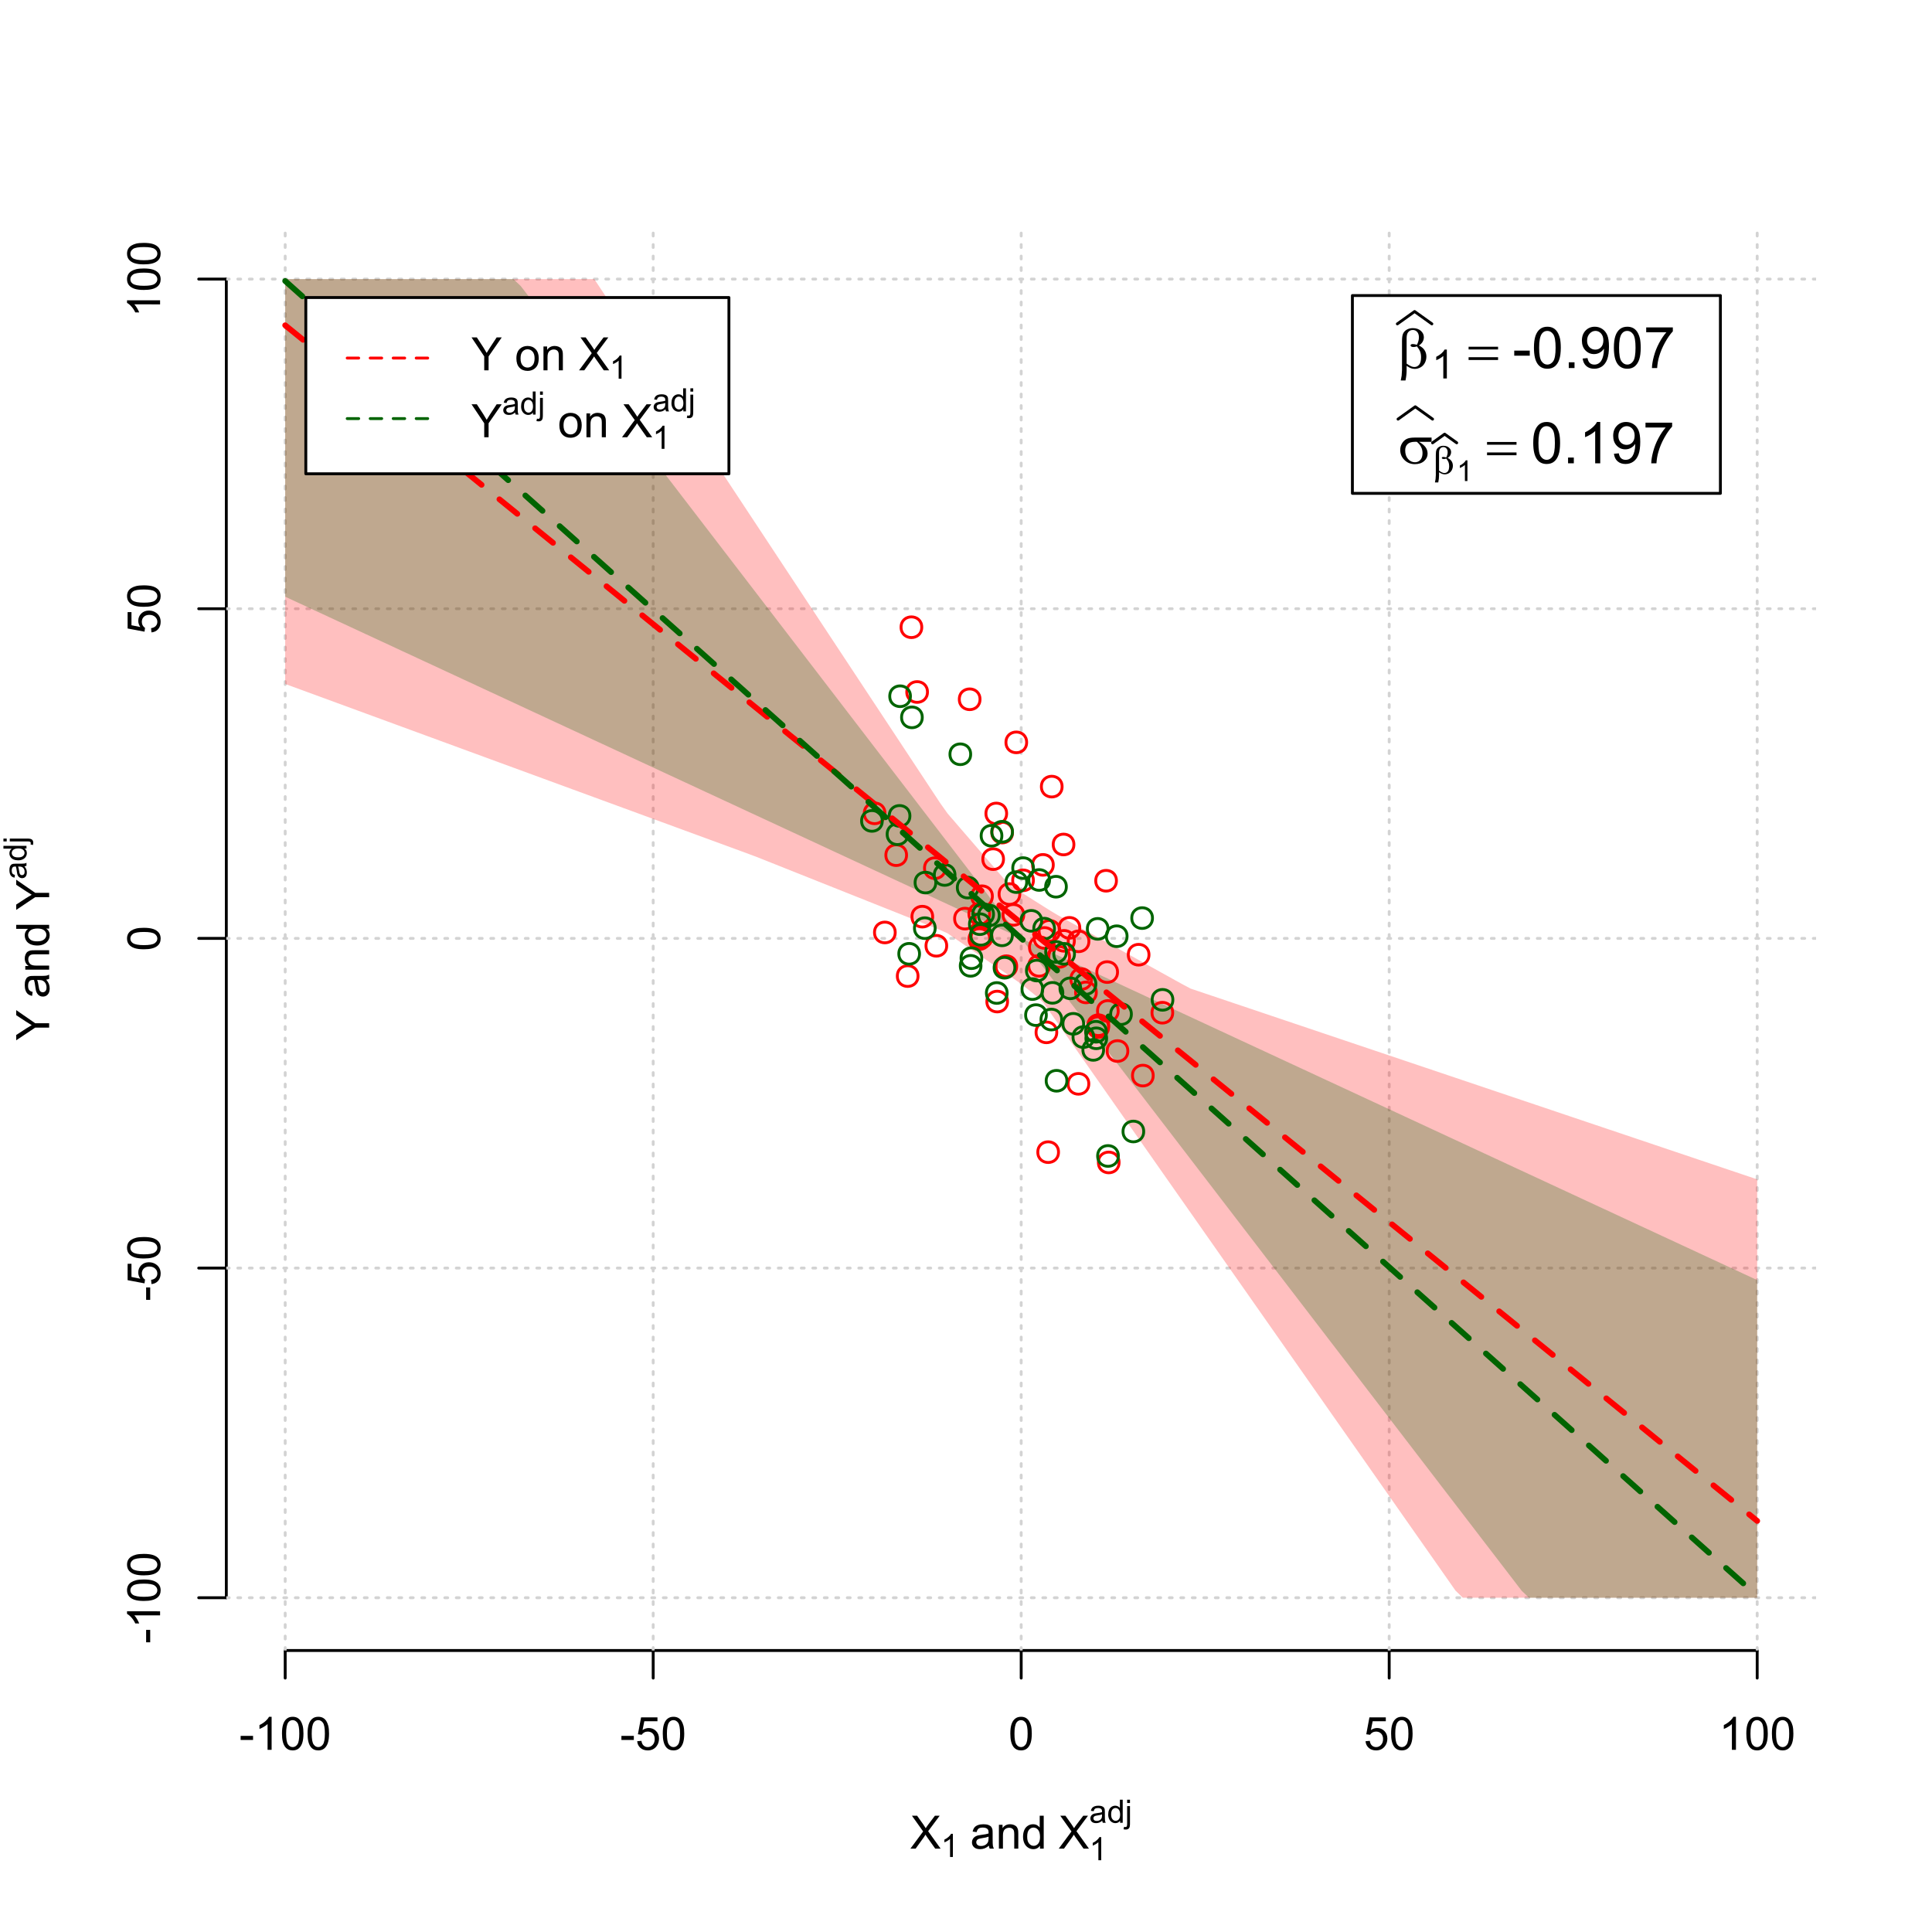 <?xml version="1.0" encoding="UTF-8"?>
<svg xmlns="http://www.w3.org/2000/svg" xmlns:xlink="http://www.w3.org/1999/xlink" width="504pt" height="504pt" viewBox="0 0 504 504" version="1.1">
<defs>
<g>
<symbol overflow="visible" id="glyph0-0">
<path style="stroke:none;" d="M 1.5 0 L 1.5 -7.5 L 7.5 -7.5 L 7.5 0 Z M 1.688 -0.188 L 7.312 -0.188 L 7.312 -7.312 L 1.688 -7.312 Z M 1.688 -0.188 "/>
</symbol>
<symbol overflow="visible" id="glyph0-1">
<path style="stroke:none;" d="M 0.055 0 L 3.375 -4.477 L 0.445 -8.59 L 1.797 -8.59 L 3.359 -6.387 C 3.68 -5.93 3.91 -5.578 4.047 -5.332 C 4.238 -5.645 4.465 -5.969 4.727 -6.312 L 6.457 -8.59 L 7.695 -8.59 L 4.676 -4.539 L 7.93 0 L 6.523 0 L 4.359 -3.062 C 4.238 -3.238 4.113 -3.43 3.984 -3.641 C 3.789 -3.324 3.652 -3.109 3.574 -2.992 L 1.418 0 Z M 0.055 0 "/>
</symbol>
<symbol overflow="visible" id="glyph0-2">
<path style="stroke:none;" d="M 4.852 -0.766 C 4.461 -0.434 4.082 -0.199 3.723 -0.062 C 3.355 0.074 2.969 0.141 2.562 0.141 C 1.875 0.141 1.352 -0.023 0.984 -0.359 C 0.617 -0.688 0.434 -1.117 0.434 -1.641 C 0.434 -1.945 0.5 -2.223 0.641 -2.473 C 0.777 -2.723 0.961 -2.926 1.188 -3.082 C 1.41 -3.234 1.664 -3.348 1.945 -3.43 C 2.152 -3.477 2.465 -3.531 2.883 -3.586 C 3.734 -3.688 4.359 -3.809 4.766 -3.949 C 4.766 -4.09 4.77 -4.18 4.77 -4.227 C 4.77 -4.648 4.668 -4.953 4.469 -5.133 C 4.199 -5.371 3.801 -5.488 3.27 -5.492 C 2.77 -5.488 2.402 -5.402 2.168 -5.23 C 1.934 -5.055 1.758 -4.746 1.648 -4.305 L 0.617 -4.445 C 0.707 -4.887 0.863 -5.242 1.078 -5.516 C 1.289 -5.781 1.598 -5.992 2.008 -6.141 C 2.41 -6.289 2.883 -6.363 3.422 -6.363 C 3.953 -6.363 4.383 -6.301 4.715 -6.176 C 5.047 -6.051 5.293 -5.891 5.449 -5.703 C 5.605 -5.512 5.715 -5.273 5.777 -4.984 C 5.809 -4.805 5.824 -4.48 5.828 -4.016 L 5.828 -2.609 C 5.824 -1.625 5.848 -1.004 5.895 -0.746 C 5.941 -0.484 6.031 -0.238 6.164 0 L 5.062 0 C 4.953 -0.219 4.883 -0.473 4.852 -0.766 Z M 4.766 -3.125 C 4.375 -2.965 3.801 -2.832 3.039 -2.727 C 2.605 -2.66 2.301 -2.59 2.121 -2.516 C 1.941 -2.434 1.801 -2.32 1.703 -2.172 C 1.605 -2.02 1.559 -1.852 1.559 -1.672 C 1.559 -1.387 1.664 -1.152 1.875 -0.969 C 2.086 -0.777 2.398 -0.684 2.812 -0.688 C 3.219 -0.684 3.578 -0.773 3.895 -0.953 C 4.211 -1.129 4.445 -1.371 4.594 -1.68 C 4.707 -1.918 4.762 -2.27 4.766 -2.734 Z M 4.766 -3.125 "/>
</symbol>
<symbol overflow="visible" id="glyph0-3">
<path style="stroke:none;" d="M 0.789 0 L 0.789 -6.223 L 1.742 -6.223 L 1.742 -5.336 C 2.195 -6.02 2.855 -6.363 3.719 -6.363 C 4.09 -6.363 4.434 -6.293 4.754 -6.16 C 5.066 -6.023 5.305 -5.848 5.461 -5.633 C 5.617 -5.41 5.727 -5.152 5.789 -4.852 C 5.828 -4.656 5.848 -4.312 5.848 -3.828 L 5.848 0 L 4.793 0 L 4.793 -3.785 C 4.793 -4.215 4.75 -4.535 4.668 -4.75 C 4.586 -4.961 4.441 -5.129 4.234 -5.258 C 4.023 -5.383 3.777 -5.449 3.5 -5.449 C 3.047 -5.449 2.66 -5.305 2.332 -5.02 C 2.004 -4.734 1.84 -4.195 1.844 -3.398 L 1.844 0 Z M 0.789 0 "/>
</symbol>
<symbol overflow="visible" id="glyph0-4">
<path style="stroke:none;" d="M 4.828 0 L 4.828 -0.785 C 4.43 -0.168 3.848 0.141 3.086 0.141 C 2.59 0.141 2.133 0.004 1.719 -0.27 C 1.297 -0.543 0.977 -0.922 0.75 -1.414 C 0.523 -1.898 0.41 -2.465 0.41 -3.105 C 0.41 -3.727 0.512 -4.289 0.719 -4.797 C 0.926 -5.301 1.238 -5.688 1.652 -5.957 C 2.066 -6.227 2.527 -6.363 3.039 -6.363 C 3.41 -6.363 3.746 -6.281 4.043 -6.125 C 4.336 -5.965 4.574 -5.762 4.758 -5.508 L 4.758 -8.59 L 5.805 -8.59 L 5.805 0 Z M 1.492 -3.105 C 1.488 -2.309 1.656 -1.711 1.996 -1.316 C 2.328 -0.922 2.727 -0.727 3.188 -0.727 C 3.648 -0.727 4.039 -0.914 4.359 -1.293 C 4.68 -1.668 4.84 -2.242 4.844 -3.016 C 4.84 -3.867 4.676 -4.492 4.352 -4.895 C 4.02 -5.289 3.617 -5.488 3.141 -5.492 C 2.672 -5.488 2.277 -5.297 1.965 -4.918 C 1.645 -4.531 1.488 -3.93 1.492 -3.105 Z M 1.492 -3.105 "/>
</symbol>
<symbol overflow="visible" id="glyph0-5">
<path style="stroke:none;" d="M 0.383 -2.578 L 0.383 -3.641 L 3.621 -3.641 L 3.621 -2.578 Z M 0.383 -2.578 "/>
</symbol>
<symbol overflow="visible" id="glyph0-6">
<path style="stroke:none;" d="M 4.469 0 L 3.414 0 L 3.414 -6.719 C 3.16 -6.477 2.828 -6.234 2.414 -5.996 C 2 -5.75 1.629 -5.57 1.305 -5.449 L 1.305 -6.469 C 1.895 -6.742 2.41 -7.078 2.852 -7.477 C 3.293 -7.871 3.605 -8.254 3.789 -8.625 L 4.469 -8.625 Z M 4.469 0 "/>
</symbol>
<symbol overflow="visible" id="glyph0-7">
<path style="stroke:none;" d="M 0.5 -4.234 C 0.496 -5.246 0.602 -6.062 0.812 -6.688 C 1.02 -7.305 1.328 -7.785 1.742 -8.121 C 2.148 -8.457 2.668 -8.625 3.297 -8.625 C 3.758 -8.625 4.164 -8.531 4.512 -8.348 C 4.855 -8.16 5.141 -7.891 5.371 -7.543 C 5.594 -7.191 5.773 -6.766 5.906 -6.266 C 6.035 -5.762 6.098 -5.086 6.102 -4.234 C 6.098 -3.227 5.996 -2.414 5.789 -1.797 C 5.578 -1.176 5.266 -0.695 4.859 -0.359 C 4.445 -0.02 3.926 0.145 3.297 0.148 C 2.465 0.145 1.816 -0.148 1.348 -0.742 C 0.781 -1.457 0.496 -2.621 0.5 -4.234 Z M 1.582 -4.234 C 1.582 -2.824 1.746 -1.887 2.074 -1.418 C 2.402 -0.949 2.809 -0.715 3.297 -0.719 C 3.777 -0.715 4.184 -0.949 4.52 -1.422 C 4.848 -1.887 5.016 -2.824 5.016 -4.234 C 5.016 -5.648 4.848 -6.59 4.52 -7.055 C 4.184 -7.516 3.773 -7.746 3.289 -7.75 C 2.801 -7.746 2.414 -7.543 2.125 -7.137 C 1.762 -6.613 1.582 -5.645 1.582 -4.234 Z M 1.582 -4.234 "/>
</symbol>
<symbol overflow="visible" id="glyph0-8">
<path style="stroke:none;" d="M 0.5 -2.25 L 1.605 -2.344 C 1.684 -1.805 1.871 -1.398 2.176 -1.125 C 2.473 -0.852 2.836 -0.715 3.258 -0.719 C 3.766 -0.715 4.195 -0.906 4.547 -1.293 C 4.898 -1.672 5.074 -2.18 5.074 -2.82 C 5.074 -3.414 4.902 -3.891 4.566 -4.242 C 4.227 -4.59 3.785 -4.762 3.242 -4.766 C 2.898 -4.762 2.594 -4.684 2.32 -4.531 C 2.047 -4.375 1.832 -4.176 1.676 -3.93 L 0.688 -4.062 L 1.516 -8.473 L 5.789 -8.473 L 5.789 -7.465 L 2.359 -7.465 L 1.898 -5.156 C 2.414 -5.516 2.953 -5.695 3.523 -5.695 C 4.27 -5.695 4.902 -5.434 5.422 -4.914 C 5.934 -4.395 6.191 -3.727 6.195 -2.914 C 6.191 -2.133 5.965 -1.461 5.516 -0.898 C 4.961 -0.199 4.211 0.145 3.258 0.148 C 2.477 0.145 1.836 -0.07 1.344 -0.508 C 0.844 -0.941 0.562 -1.523 0.5 -2.25 Z M 0.5 -2.25 "/>
</symbol>
<symbol overflow="visible" id="glyph0-9">
<path style="stroke:none;" d="M 3.344 0 L 3.344 -3.641 L 0.035 -8.59 L 1.418 -8.59 L 3.109 -6 C 3.418 -5.516 3.711 -5.031 3.984 -4.547 C 4.242 -4.992 4.555 -5.496 4.922 -6.062 L 6.586 -8.59 L 7.91 -8.59 L 4.484 -3.641 L 4.484 0 Z M 3.344 0 "/>
</symbol>
<symbol overflow="visible" id="glyph0-10">
<path style="stroke:none;" d=""/>
</symbol>
<symbol overflow="visible" id="glyph0-11">
<path style="stroke:none;" d="M 0.398 -3.109 C 0.398 -4.262 0.719 -5.117 1.359 -5.672 C 1.895 -6.133 2.547 -6.363 3.316 -6.363 C 4.172 -6.363 4.871 -6.082 5.414 -5.52 C 5.953 -4.957 6.223 -4.184 6.227 -3.199 C 6.223 -2.398 6.102 -1.766 5.867 -1.309 C 5.625 -0.848 5.277 -0.492 4.82 -0.238 C 4.359 0.016 3.859 0.141 3.316 0.141 C 2.441 0.141 1.734 -0.137 1.203 -0.695 C 0.664 -1.254 0.398 -2.059 0.398 -3.109 Z M 1.484 -3.109 C 1.48 -2.309 1.656 -1.711 2.004 -1.32 C 2.348 -0.922 2.785 -0.727 3.316 -0.727 C 3.84 -0.727 4.273 -0.926 4.621 -1.324 C 4.969 -1.723 5.145 -2.328 5.145 -3.148 C 5.145 -3.914 4.969 -4.496 4.617 -4.895 C 4.266 -5.289 3.832 -5.488 3.316 -5.492 C 2.785 -5.488 2.348 -5.293 2.004 -4.898 C 1.656 -4.5 1.48 -3.902 1.484 -3.109 Z M 1.484 -3.109 "/>
</symbol>
<symbol overflow="visible" id="glyph1-0">
<path style="stroke:none;" d="M 1.051 0 L 1.051 -5.25 L 5.25 -5.25 L 5.25 0 Z M 1.18 -0.133 L 5.117 -0.133 L 5.117 -5.117 L 1.18 -5.117 Z M 1.18 -0.133 "/>
</symbol>
<symbol overflow="visible" id="glyph1-1">
<path style="stroke:none;" d="M 3.129 0 L 2.391 0 L 2.391 -4.703 C 2.211 -4.531 1.977 -4.363 1.691 -4.195 C 1.398 -4.023 1.141 -3.895 0.914 -3.812 L 0.914 -4.527 C 1.328 -4.719 1.688 -4.953 1.996 -5.234 C 2.305 -5.508 2.523 -5.777 2.652 -6.039 L 3.129 -6.039 Z M 3.129 0 "/>
</symbol>
<symbol overflow="visible" id="glyph1-2">
<path style="stroke:none;" d="M 3.395 -0.539 C 3.117 -0.305 2.855 -0.137 2.605 -0.043 C 2.352 0.051 2.082 0.094 1.793 0.098 C 1.312 0.094 0.941 -0.02 0.688 -0.25 C 0.43 -0.48 0.305 -0.781 0.305 -1.148 C 0.305 -1.359 0.352 -1.551 0.449 -1.73 C 0.543 -1.902 0.668 -2.047 0.828 -2.156 C 0.984 -2.262 1.164 -2.34 1.363 -2.398 C 1.504 -2.434 1.723 -2.473 2.02 -2.512 C 2.609 -2.578 3.047 -2.664 3.336 -2.766 C 3.336 -2.867 3.34 -2.93 3.34 -2.957 C 3.34 -3.258 3.27 -3.469 3.129 -3.594 C 2.941 -3.758 2.66 -3.844 2.289 -3.844 C 1.941 -3.844 1.684 -3.781 1.52 -3.66 C 1.348 -3.535 1.227 -3.32 1.152 -3.016 L 0.43 -3.113 C 0.492 -3.418 0.602 -3.668 0.754 -3.863 C 0.902 -4.051 1.121 -4.199 1.406 -4.301 C 1.688 -4.402 2.016 -4.453 2.395 -4.453 C 2.766 -4.453 3.066 -4.406 3.301 -4.32 C 3.527 -4.23 3.699 -4.121 3.812 -3.992 C 3.918 -3.855 3.996 -3.691 4.043 -3.492 C 4.066 -3.363 4.078 -3.133 4.082 -2.809 L 4.082 -1.824 C 4.078 -1.137 4.094 -0.703 4.129 -0.523 C 4.156 -0.336 4.219 -0.164 4.316 0 L 3.543 0 C 3.465 -0.152 3.414 -0.332 3.395 -0.539 Z M 3.336 -2.188 C 3.062 -2.074 2.66 -1.98 2.129 -1.906 C 1.82 -1.859 1.605 -1.812 1.484 -1.758 C 1.355 -1.703 1.258 -1.621 1.191 -1.52 C 1.121 -1.41 1.09 -1.293 1.09 -1.168 C 1.09 -0.969 1.164 -0.805 1.312 -0.676 C 1.461 -0.543 1.68 -0.48 1.969 -0.48 C 2.25 -0.48 2.5 -0.539 2.727 -0.664 C 2.945 -0.785 3.109 -0.957 3.215 -1.176 C 3.293 -1.34 3.332 -1.586 3.336 -1.914 Z M 3.336 -2.188 "/>
</symbol>
<symbol overflow="visible" id="glyph1-3">
<path style="stroke:none;" d="M 3.379 0 L 3.379 -0.551 C 3.102 -0.121 2.695 0.094 2.16 0.098 C 1.812 0.094 1.492 0 1.203 -0.188 C 0.906 -0.379 0.68 -0.645 0.523 -0.988 C 0.359 -1.328 0.281 -1.723 0.285 -2.172 C 0.281 -2.605 0.355 -3 0.504 -3.355 C 0.648 -3.707 0.863 -3.977 1.156 -4.168 C 1.441 -4.355 1.766 -4.453 2.129 -4.453 C 2.387 -4.453 2.621 -4.395 2.828 -4.285 C 3.031 -4.172 3.199 -4.031 3.332 -3.855 L 3.332 -6.012 L 4.066 -6.012 L 4.066 0 Z M 1.047 -2.172 C 1.043 -1.613 1.16 -1.195 1.398 -0.922 C 1.629 -0.641 1.906 -0.504 2.23 -0.508 C 2.551 -0.504 2.824 -0.637 3.051 -0.902 C 3.273 -1.168 3.387 -1.57 3.391 -2.113 C 3.387 -2.707 3.273 -3.145 3.047 -3.426 C 2.816 -3.703 2.531 -3.844 2.199 -3.844 C 1.867 -3.844 1.594 -3.707 1.375 -3.441 C 1.152 -3.168 1.043 -2.746 1.047 -2.172 Z M 1.047 -2.172 "/>
</symbol>
<symbol overflow="visible" id="glyph1-4">
<path style="stroke:none;" d="M 0.551 -5.156 L 0.551 -6.012 L 1.289 -6.012 L 1.289 -5.156 Z M -0.387 1.691 L -0.246 1.062 C -0.098 1.098 0.016 1.117 0.102 1.121 C 0.25 1.117 0.363 1.066 0.438 0.969 C 0.512 0.867 0.551 0.621 0.551 0.223 L 0.551 -4.355 L 1.289 -4.355 L 1.289 0.238 C 1.289 0.773 1.219 1.148 1.078 1.359 C 0.898 1.633 0.602 1.77 0.191 1.77 C -0.008 1.77 -0.199 1.742 -0.387 1.691 Z M -0.387 1.691 "/>
</symbol>
<symbol overflow="visible" id="glyph2-0">
<path style="stroke:none;" d="M 0.602 0 L 0.602 -7.5 L 6.602 -7.5 L 6.602 0 Z M 0.789 -0.188 L 6.414 -0.188 L 6.414 -7.312 L 0.789 -7.312 Z M 0.789 -0.188 "/>
</symbol>
<symbol overflow="visible" id="glyph2-1">
<path style="stroke:none;" d=""/>
</symbol>
<symbol overflow="visible" id="glyph3-0">
<path style="stroke:none;" d="M 0 -1.5 L -7.5 -1.5 L -7.5 -7.5 L 0 -7.5 Z M -0.188 -1.688 L -0.188 -7.312 L -7.312 -7.312 L -7.312 -1.688 Z M -0.188 -1.688 "/>
</symbol>
<symbol overflow="visible" id="glyph3-1">
<path style="stroke:none;" d="M 0 -3.344 L -3.641 -3.348 L -8.59 -0.035 L -8.59 -1.418 L -6 -3.113 C -5.516 -3.422 -5.031 -3.715 -4.547 -3.984 C -4.992 -4.242 -5.496 -4.555 -6.062 -4.922 L -8.59 -6.586 L -8.59 -7.91 L -3.637 -4.484 L 0 -4.484 Z M 0 -3.344 "/>
</symbol>
<symbol overflow="visible" id="glyph3-2">
<path style="stroke:none;" d="M -0.766 -4.852 C -0.434 -4.461 -0.199 -4.082 -0.062 -3.723 C 0.074 -3.355 0.141 -2.969 0.141 -2.562 C 0.141 -1.875 -0.023 -1.352 -0.359 -0.984 C -0.688 -0.617 -1.117 -0.434 -1.641 -0.434 C -1.945 -0.434 -2.223 -0.5 -2.473 -0.641 C -2.723 -0.777 -2.926 -0.961 -3.082 -1.188 C -3.234 -1.41 -3.348 -1.664 -3.43 -1.945 C -3.477 -2.152 -3.531 -2.465 -3.586 -2.883 C -3.688 -3.734 -3.809 -4.359 -3.949 -4.766 C -4.09 -4.766 -4.18 -4.77 -4.227 -4.77 C -4.648 -4.77 -4.953 -4.668 -5.133 -4.469 C -5.371 -4.199 -5.488 -3.801 -5.492 -3.27 C -5.488 -2.773 -5.402 -2.406 -5.23 -2.172 C -5.055 -1.934 -4.746 -1.758 -4.305 -1.648 L -4.445 -0.617 C -4.887 -0.707 -5.242 -0.863 -5.516 -1.078 C -5.781 -1.293 -5.992 -1.602 -6.141 -2.012 C -6.289 -2.414 -6.363 -2.887 -6.363 -3.422 C -6.363 -3.953 -6.301 -4.383 -6.176 -4.715 C -6.051 -5.047 -5.891 -5.293 -5.703 -5.449 C -5.512 -5.605 -5.273 -5.715 -4.984 -5.777 C -4.805 -5.809 -4.48 -5.824 -4.016 -5.828 L -2.605 -5.828 C -1.625 -5.824 -1.004 -5.848 -0.746 -5.895 C -0.48 -5.941 -0.234 -6.031 0 -6.164 L 0 -5.062 C -0.219 -4.953 -0.473 -4.883 -0.766 -4.852 Z M -3.121 -4.766 C -2.961 -4.375 -2.828 -3.801 -2.727 -3.039 C -2.66 -2.605 -2.59 -2.301 -2.516 -2.121 C -2.434 -1.941 -2.32 -1.801 -2.172 -1.703 C -2.02 -1.605 -1.852 -1.559 -1.672 -1.559 C -1.387 -1.559 -1.152 -1.664 -0.965 -1.875 C -0.773 -2.086 -0.68 -2.398 -0.684 -2.812 C -0.68 -3.219 -0.77 -3.578 -0.949 -3.895 C -1.129 -4.211 -1.371 -4.445 -1.68 -4.594 C -1.918 -4.707 -2.27 -4.762 -2.734 -4.766 Z M -3.121 -4.766 "/>
</symbol>
<symbol overflow="visible" id="glyph3-3">
<path style="stroke:none;" d="M 0 -0.789 L -6.223 -0.793 L -6.223 -1.742 L -5.336 -1.742 C -6.02 -2.195 -6.363 -2.855 -6.363 -3.723 C -6.363 -4.09 -6.293 -4.434 -6.16 -4.754 C -6.023 -5.066 -5.848 -5.305 -5.633 -5.461 C -5.41 -5.617 -5.152 -5.727 -4.852 -5.789 C -4.656 -5.828 -4.312 -5.848 -3.824 -5.848 L 0 -5.848 L 0 -4.793 L -3.785 -4.793 C -4.215 -4.793 -4.535 -4.75 -4.75 -4.668 C -4.961 -4.586 -5.129 -4.441 -5.258 -4.234 C -5.383 -4.023 -5.449 -3.777 -5.449 -3.5 C -5.449 -3.047 -5.305 -2.66 -5.02 -2.336 C -4.734 -2.008 -4.195 -1.844 -3.398 -1.848 L 0 -1.844 Z M 0 -0.789 "/>
</symbol>
<symbol overflow="visible" id="glyph3-4">
<path style="stroke:none;" d="M 0 -4.828 L -0.785 -4.828 C -0.168 -4.43 0.141 -3.848 0.141 -3.086 C 0.141 -2.59 0.004 -2.133 -0.27 -1.719 C -0.543 -1.297 -0.922 -0.977 -1.414 -0.75 C -1.898 -0.523 -2.465 -0.41 -3.105 -0.41 C -3.727 -0.41 -4.289 -0.512 -4.797 -0.719 C -5.301 -0.926 -5.688 -1.238 -5.957 -1.652 C -6.227 -2.066 -6.363 -2.527 -6.363 -3.043 C -6.363 -3.414 -6.281 -3.75 -6.125 -4.043 C -5.965 -4.336 -5.762 -4.574 -5.508 -4.758 L -8.59 -4.758 L -8.59 -5.809 L 0 -5.805 Z M -3.105 -1.496 C -2.309 -1.492 -1.711 -1.66 -1.316 -1.996 C -0.922 -2.328 -0.727 -2.727 -0.727 -3.188 C -0.727 -3.648 -0.914 -4.039 -1.289 -4.359 C -1.664 -4.68 -2.238 -4.84 -3.016 -4.844 C -3.867 -4.84 -4.492 -4.676 -4.895 -4.352 C -5.289 -4.023 -5.488 -3.621 -5.492 -3.141 C -5.488 -2.672 -5.297 -2.277 -4.918 -1.965 C -4.531 -1.648 -3.93 -1.492 -3.105 -1.496 Z M -3.105 -1.496 "/>
</symbol>
<symbol overflow="visible" id="glyph3-5">
<path style="stroke:none;" d="M -2.578 -0.383 L -3.641 -0.383 L -3.641 -3.621 L -2.578 -3.621 Z M -2.578 -0.383 "/>
</symbol>
<symbol overflow="visible" id="glyph3-6">
<path style="stroke:none;" d="M 0 -4.469 L 0 -3.414 L -6.719 -3.418 C -6.477 -3.16 -6.234 -2.828 -5.996 -2.418 C -5.75 -2.004 -5.57 -1.633 -5.449 -1.309 L -6.469 -1.309 C -6.742 -1.895 -7.078 -2.41 -7.477 -2.852 C -7.871 -3.293 -8.254 -3.605 -8.625 -3.793 L -8.625 -4.473 Z M 0 -4.469 "/>
</symbol>
<symbol overflow="visible" id="glyph3-7">
<path style="stroke:none;" d="M -4.234 -0.5 C -5.246 -0.496 -6.062 -0.602 -6.688 -0.812 C -7.305 -1.02 -7.785 -1.328 -8.121 -1.742 C -8.457 -2.152 -8.625 -2.672 -8.625 -3.301 C -8.625 -3.758 -8.531 -4.164 -8.348 -4.512 C -8.16 -4.859 -7.891 -5.145 -7.543 -5.371 C -7.191 -5.594 -6.766 -5.773 -6.266 -5.906 C -5.762 -6.035 -5.086 -6.098 -4.234 -6.102 C -3.223 -6.098 -2.41 -5.996 -1.793 -5.789 C -1.176 -5.578 -0.695 -5.266 -0.359 -4.859 C -0.02 -4.445 0.145 -3.926 0.148 -3.297 C 0.145 -2.465 -0.148 -1.816 -0.742 -1.348 C -1.457 -0.781 -2.621 -0.496 -4.234 -0.5 Z M -4.234 -1.582 C -2.824 -1.582 -1.887 -1.746 -1.418 -2.074 C -0.949 -2.402 -0.715 -2.809 -0.719 -3.297 C -0.715 -3.777 -0.949 -4.184 -1.422 -4.52 C -1.887 -4.848 -2.824 -5.016 -4.234 -5.016 C -5.648 -5.016 -6.59 -4.848 -7.055 -4.52 C -7.516 -4.188 -7.746 -3.777 -7.75 -3.289 C -7.746 -2.801 -7.543 -2.414 -7.137 -2.129 C -6.613 -1.762 -5.645 -1.582 -4.234 -1.582 Z M -4.234 -1.582 "/>
</symbol>
<symbol overflow="visible" id="glyph3-8">
<path style="stroke:none;" d="M -2.25 -0.5 L -2.344 -1.605 C -1.805 -1.684 -1.398 -1.871 -1.125 -2.176 C -0.852 -2.473 -0.715 -2.836 -0.719 -3.258 C -0.715 -3.766 -0.906 -4.195 -1.293 -4.547 C -1.672 -4.898 -2.18 -5.074 -2.816 -5.074 C -3.414 -5.074 -3.891 -4.902 -4.242 -4.566 C -4.59 -4.227 -4.762 -3.785 -4.766 -3.242 C -4.762 -2.898 -4.684 -2.594 -4.531 -2.32 C -4.375 -2.047 -4.176 -1.832 -3.93 -1.676 L -4.062 -0.688 L -8.473 -1.52 L -8.473 -5.789 L -7.465 -5.789 L -7.465 -2.363 L -5.156 -1.898 C -5.516 -2.414 -5.695 -2.953 -5.695 -3.523 C -5.695 -4.27 -5.434 -4.902 -4.914 -5.422 C -4.395 -5.934 -3.727 -6.191 -2.91 -6.195 C -2.133 -6.191 -1.461 -5.965 -0.895 -5.516 C -0.199 -4.961 0.145 -4.211 0.148 -3.258 C 0.145 -2.477 -0.07 -1.836 -0.508 -1.344 C -0.941 -0.848 -1.523 -0.566 -2.25 -0.5 Z M -2.25 -0.5 "/>
</symbol>
<symbol overflow="visible" id="glyph4-0">
<path style="stroke:none;" d="M 0 -0.602 L -7.5 -0.605 L -7.5 -6.605 L 0 -6.602 Z M -0.188 -0.789 L -0.188 -6.414 L -7.312 -6.418 L -7.312 -0.793 Z M -0.188 -0.789 "/>
</symbol>
<symbol overflow="visible" id="glyph4-1">
<path style="stroke:none;" d=""/>
</symbol>
<symbol overflow="visible" id="glyph5-0">
<path style="stroke:none;" d="M 0 -1.051 L -5.25 -1.051 L -5.25 -5.25 L 0 -5.25 Z M -0.133 -1.18 L -0.133 -5.117 L -5.117 -5.117 L -5.117 -1.18 Z M -0.133 -1.18 "/>
</symbol>
<symbol overflow="visible" id="glyph5-1">
<path style="stroke:none;" d="M -0.539 -3.395 C -0.305 -3.117 -0.137 -2.855 -0.043 -2.605 C 0.051 -2.352 0.094 -2.082 0.098 -1.793 C 0.094 -1.312 -0.02 -0.941 -0.25 -0.688 C -0.48 -0.43 -0.781 -0.305 -1.148 -0.305 C -1.359 -0.305 -1.551 -0.352 -1.73 -0.449 C -1.902 -0.543 -2.047 -0.668 -2.156 -0.828 C -2.262 -0.984 -2.34 -1.164 -2.398 -1.363 C -2.434 -1.504 -2.473 -1.723 -2.512 -2.02 C -2.578 -2.609 -2.664 -3.047 -2.766 -3.336 C -2.867 -3.336 -2.93 -3.34 -2.957 -3.34 C -3.258 -3.34 -3.469 -3.27 -3.594 -3.129 C -3.758 -2.941 -3.844 -2.66 -3.844 -2.289 C -3.844 -1.941 -3.781 -1.684 -3.66 -1.52 C -3.535 -1.352 -3.32 -1.23 -3.016 -1.152 L -3.113 -0.43 C -3.418 -0.492 -3.668 -0.602 -3.863 -0.754 C -4.051 -0.902 -4.199 -1.121 -4.301 -1.406 C -4.402 -1.688 -4.453 -2.016 -4.453 -2.395 C -4.453 -2.766 -4.406 -3.066 -4.32 -3.301 C -4.23 -3.527 -4.121 -3.699 -3.992 -3.812 C -3.855 -3.918 -3.691 -3.996 -3.492 -4.043 C -3.363 -4.066 -3.133 -4.078 -2.809 -4.082 L -1.824 -4.082 C -1.137 -4.078 -0.703 -4.094 -0.523 -4.129 C -0.336 -4.156 -0.164 -4.219 0 -4.316 L 0 -3.543 C -0.152 -3.465 -0.332 -3.414 -0.539 -3.395 Z M -2.188 -3.336 C -2.074 -3.062 -1.98 -2.66 -1.906 -2.129 C -1.859 -1.82 -1.812 -1.605 -1.758 -1.484 C -1.703 -1.355 -1.621 -1.258 -1.52 -1.191 C -1.41 -1.121 -1.293 -1.09 -1.168 -1.09 C -0.969 -1.09 -0.805 -1.164 -0.676 -1.312 C -0.543 -1.461 -0.48 -1.68 -0.48 -1.969 C -0.48 -2.25 -0.539 -2.5 -0.664 -2.727 C -0.785 -2.945 -0.957 -3.109 -1.176 -3.215 C -1.34 -3.293 -1.586 -3.332 -1.914 -3.336 Z M -2.188 -3.336 "/>
</symbol>
<symbol overflow="visible" id="glyph5-2">
<path style="stroke:none;" d="M 0 -3.379 L -0.551 -3.379 C -0.121 -3.102 0.094 -2.695 0.098 -2.16 C 0.094 -1.812 0 -1.492 -0.188 -1.203 C -0.379 -0.906 -0.645 -0.684 -0.988 -0.527 C -1.328 -0.367 -1.723 -0.285 -2.172 -0.289 C -2.605 -0.285 -3 -0.359 -3.355 -0.504 C -3.707 -0.648 -3.977 -0.863 -4.168 -1.156 C -4.355 -1.441 -4.453 -1.766 -4.453 -2.129 C -4.453 -2.387 -4.395 -2.621 -4.285 -2.828 C -4.172 -3.031 -4.031 -3.199 -3.855 -3.332 L -6.012 -3.332 L -6.012 -4.066 L 0 -4.066 Z M -2.172 -1.047 C -1.613 -1.043 -1.195 -1.16 -0.922 -1.398 C -0.641 -1.629 -0.504 -1.906 -0.508 -2.23 C -0.504 -2.551 -0.637 -2.824 -0.902 -3.051 C -1.168 -3.273 -1.57 -3.387 -2.113 -3.391 C -2.707 -3.387 -3.145 -3.273 -3.426 -3.047 C -3.703 -2.816 -3.844 -2.531 -3.844 -2.199 C -3.844 -1.867 -3.707 -1.594 -3.441 -1.375 C -3.168 -1.152 -2.746 -1.043 -2.172 -1.047 Z M -2.172 -1.047 "/>
</symbol>
<symbol overflow="visible" id="glyph5-3">
<path style="stroke:none;" d="M -5.156 -0.551 L -6.012 -0.551 L -6.012 -1.289 L -5.156 -1.289 Z M 1.691 0.387 L 1.062 0.246 C 1.098 0.098 1.117 -0.016 1.121 -0.102 C 1.117 -0.25 1.066 -0.363 0.969 -0.438 C 0.867 -0.512 0.621 -0.551 0.223 -0.551 L -4.355 -0.551 L -4.355 -1.289 L 0.238 -1.289 C 0.773 -1.289 1.148 -1.219 1.359 -1.078 C 1.633 -0.898 1.77 -0.602 1.77 -0.191 C 1.77 0.008 1.742 0.199 1.691 0.387 Z M 1.691 0.387 "/>
</symbol>
<symbol overflow="visible" id="glyph6-0">
<path style="stroke:none;" d="M 0.754 0 L 0.754 -9.375 L 8.254 -9.375 L 8.254 0 Z M 0.988 -0.234 L 8.02 -0.234 L 8.02 -9.141 L 0.988 -9.141 Z M 0.988 -0.234 "/>
</symbol>
<symbol overflow="visible" id="glyph6-1">
<path style="stroke:none;" d="M 2.418 -0.57 L 2.418 0.668 C 2.414 1.457 2.316 2.312 2.125 3.238 L 0.887 3.238 C 1.016 2.629 1.094 2.215 1.121 2 C 1.18 1.312 1.211 0.812 1.215 0.5 L 1.215 -6.988 C 1.211 -7.859 1.297 -8.508 1.473 -8.93 C 1.645 -9.352 1.957 -9.703 2.41 -9.988 C 2.859 -10.27 3.402 -10.41 4.035 -10.414 C 4.906 -10.41 5.605 -10.176 6.129 -9.711 C 6.652 -9.238 6.914 -8.684 6.914 -8.043 C 6.914 -7.625 6.805 -7.23 6.594 -6.855 C 6.379 -6.48 6.051 -6.156 5.609 -5.891 C 6.914 -5.262 7.57 -4.289 7.574 -2.973 C 7.57 -2.383 7.434 -1.836 7.164 -1.332 C 6.887 -0.82 6.512 -0.434 6.035 -0.172 C 5.555 0.094 5.059 0.223 4.555 0.227 C 4.227 0.223 3.906 0.168 3.586 0.059 C 3.266 -0.051 2.875 -0.258 2.418 -0.57 Z M 2.418 -1.148 C 2.891 -0.816 3.305 -0.578 3.656 -0.434 C 3.918 -0.324 4.18 -0.27 4.445 -0.27 C 4.938 -0.27 5.352 -0.473 5.688 -0.879 C 6.02 -1.285 6.188 -1.93 6.188 -2.82 C 6.188 -3.375 6.105 -3.863 5.949 -4.281 C 5.785 -4.695 5.508 -5.152 5.113 -5.656 C 4.773 -5.539 4.484 -5.484 4.242 -5.484 C 3.945 -5.484 3.738 -5.527 3.621 -5.617 C 3.5 -5.703 3.438 -5.797 3.441 -5.902 C 3.438 -5.992 3.484 -6.078 3.578 -6.152 C 3.668 -6.223 3.816 -6.258 4.027 -6.262 C 4.262 -6.258 4.625 -6.195 5.113 -6.07 C 5.453 -6.75 5.625 -7.391 5.625 -8 C 5.625 -8.609 5.473 -9.086 5.172 -9.426 C 4.867 -9.758 4.492 -9.926 4.043 -9.93 C 3.477 -9.926 3.035 -9.688 2.727 -9.215 C 2.516 -8.895 2.414 -8.383 2.418 -7.684 Z M 2.418 -1.148 "/>
</symbol>
<symbol overflow="visible" id="glyph6-2">
<path style="stroke:none;" d="M 0.27 -5.559 L 7.961 -5.559 L 7.961 -4.848 L 0.27 -4.848 Z M 0.27 -2.828 L 7.961 -2.828 L 7.961 -2.102 L 0.27 -2.102 Z M 0.27 -2.828 "/>
</symbol>
<symbol overflow="visible" id="glyph6-3">
<path style="stroke:none;" d="M 8.746 -5.602 L 5.465 -5.602 C 6.199 -5.191 6.758 -4.734 7.141 -4.238 C 7.52 -3.738 7.711 -3.164 7.711 -2.512 C 7.711 -1.758 7.406 -1.113 6.801 -0.578 C 6.195 -0.043 5.387 0.223 4.371 0.227 C 3.301 0.223 2.398 -0.137 1.668 -0.863 C 0.934 -1.59 0.566 -2.469 0.57 -3.5 C 0.566 -4.117 0.723 -4.68 1.031 -5.184 C 1.336 -5.688 1.723 -6.066 2.199 -6.324 C 2.668 -6.578 3.391 -6.707 4.367 -6.711 L 8.746 -6.711 Z M 4.914 -5.602 C 4.707 -5.605 4.551 -5.605 4.445 -5.609 C 3.566 -5.605 2.918 -5.41 2.5 -5.023 C 2.074 -4.629 1.863 -4.078 1.867 -3.367 C 1.863 -2.434 2.113 -1.684 2.621 -1.117 C 3.121 -0.551 3.719 -0.27 4.41 -0.27 C 4.984 -0.27 5.457 -0.473 5.828 -0.887 C 6.199 -1.297 6.387 -1.895 6.387 -2.672 C 6.387 -3.797 5.895 -4.773 4.914 -5.602 Z M 4.914 -5.602 "/>
</symbol>
<symbol overflow="visible" id="glyph7-0">
<path style="stroke:none;" d="M 1.312 0 L 1.312 -6.562 L 6.562 -6.562 L 6.562 0 Z M 1.477 -0.164 L 6.398 -0.164 L 6.398 -6.398 L 1.477 -6.398 Z M 1.477 -0.164 "/>
</symbol>
<symbol overflow="visible" id="glyph7-1">
<path style="stroke:none;" d="M 3.91 0 L 2.988 0 L 2.988 -5.879 C 2.766 -5.664 2.473 -5.453 2.113 -5.242 C 1.75 -5.027 1.426 -4.871 1.145 -4.77 L 1.145 -5.66 C 1.656 -5.902 2.109 -6.195 2.496 -6.539 C 2.883 -6.883 3.156 -7.219 3.316 -7.547 L 3.91 -7.547 Z M 3.91 0 "/>
</symbol>
<symbol overflow="visible" id="glyph8-0">
<path style="stroke:none;" d="M 1.875 0 L 1.875 -9.375 L 9.375 -9.375 L 9.375 0 Z M 2.109 -0.234 L 9.141 -0.234 L 9.141 -9.141 L 2.109 -9.141 Z M 2.109 -0.234 "/>
</symbol>
<symbol overflow="visible" id="glyph8-1">
<path style="stroke:none;" d="M 0.477 -3.223 L 0.477 -4.547 L 4.527 -4.547 L 4.527 -3.223 Z M 0.477 -3.223 "/>
</symbol>
<symbol overflow="visible" id="glyph8-2">
<path style="stroke:none;" d="M 0.621 -5.297 C 0.621 -6.562 0.75 -7.582 1.012 -8.359 C 1.273 -9.133 1.664 -9.73 2.18 -10.152 C 2.695 -10.57 3.344 -10.781 4.125 -10.781 C 4.699 -10.781 5.203 -10.664 5.641 -10.434 C 6.074 -10.199 6.434 -9.863 6.715 -9.43 C 6.996 -8.988 7.219 -8.457 7.383 -7.832 C 7.543 -7.203 7.621 -6.359 7.625 -5.297 C 7.621 -4.035 7.492 -3.016 7.234 -2.246 C 6.973 -1.469 6.586 -0.871 6.074 -0.449 C 5.559 -0.027 4.91 0.18 4.125 0.184 C 3.086 0.18 2.27 -0.188 1.684 -0.93 C 0.973 -1.82 0.621 -3.277 0.621 -5.297 Z M 1.977 -5.297 C 1.973 -3.531 2.18 -2.355 2.594 -1.777 C 3.004 -1.191 3.516 -0.902 4.125 -0.902 C 4.727 -0.902 5.234 -1.195 5.648 -1.781 C 6.062 -2.367 6.27 -3.539 6.27 -5.297 C 6.27 -7.062 6.062 -8.234 5.648 -8.816 C 5.234 -9.398 4.719 -9.691 4.109 -9.691 C 3.5 -9.691 3.02 -9.434 2.66 -8.922 C 2.203 -8.262 1.973 -7.055 1.977 -5.297 Z M 1.977 -5.297 "/>
</symbol>
<symbol overflow="visible" id="glyph8-3">
<path style="stroke:none;" d="M 1.363 0 L 1.363 -1.5 L 2.863 -1.5 L 2.863 0 Z M 1.363 0 "/>
</symbol>
<symbol overflow="visible" id="glyph8-4">
<path style="stroke:none;" d="M 0.82 -2.484 L 2.086 -2.602 C 2.195 -2.004 2.398 -1.57 2.703 -1.305 C 3 -1.035 3.391 -0.902 3.867 -0.902 C 4.273 -0.902 4.629 -0.992 4.934 -1.18 C 5.238 -1.359 5.488 -1.609 5.684 -1.922 C 5.879 -2.23 6.039 -2.648 6.172 -3.176 C 6.301 -3.703 6.367 -4.238 6.371 -4.789 C 6.367 -4.844 6.367 -4.934 6.363 -5.055 C 6.098 -4.629 5.738 -4.289 5.285 -4.031 C 4.828 -3.77 4.332 -3.637 3.801 -3.641 C 2.91 -3.637 2.156 -3.961 1.543 -4.605 C 0.926 -5.25 0.621 -6.098 0.621 -7.156 C 0.621 -8.242 0.941 -9.121 1.582 -9.785 C 2.223 -10.449 3.027 -10.781 4 -10.781 C 4.695 -10.781 5.332 -10.59 5.914 -10.215 C 6.488 -9.836 6.93 -9.301 7.23 -8.609 C 7.531 -7.91 7.68 -6.906 7.684 -5.59 C 7.68 -4.215 7.531 -3.121 7.234 -2.309 C 6.934 -1.496 6.492 -0.875 5.906 -0.453 C 5.316 -0.027 4.625 0.18 3.836 0.184 C 2.996 0.18 2.309 -0.051 1.777 -0.516 C 1.242 -0.98 0.926 -1.637 0.82 -2.484 Z M 6.219 -7.223 C 6.215 -7.977 6.016 -8.578 5.613 -9.023 C 5.207 -9.469 4.723 -9.691 4.16 -9.691 C 3.574 -9.691 3.062 -9.449 2.629 -8.973 C 2.191 -8.488 1.973 -7.871 1.977 -7.113 C 1.973 -6.426 2.18 -5.867 2.594 -5.445 C 3.004 -5.016 3.516 -4.805 4.125 -4.805 C 4.734 -4.805 5.234 -5.016 5.629 -5.445 C 6.02 -5.867 6.215 -6.461 6.219 -7.223 Z M 6.219 -7.223 "/>
</symbol>
<symbol overflow="visible" id="glyph8-5">
<path style="stroke:none;" d="M 0.711 -9.332 L 0.711 -10.598 L 7.66 -10.598 L 7.66 -9.574 C 6.973 -8.844 6.297 -7.875 5.629 -6.672 C 4.953 -5.465 4.434 -4.227 4.07 -2.953 C 3.805 -2.055 3.637 -1.07 3.566 0 L 2.211 0 C 2.223 -0.844 2.391 -1.863 2.711 -3.059 C 3.027 -4.254 3.48 -5.406 4.074 -6.52 C 4.664 -7.629 5.297 -8.566 5.969 -9.332 Z M 0.711 -9.332 "/>
</symbol>
<symbol overflow="visible" id="glyph8-6">
<path style="stroke:none;" d="M 5.59 0 L 4.27 0 L 4.27 -8.402 C 3.949 -8.098 3.531 -7.793 3.02 -7.492 C 2.504 -7.188 2.043 -6.961 1.633 -6.812 L 1.633 -8.086 C 2.367 -8.43 3.012 -8.848 3.566 -9.344 C 4.117 -9.836 4.508 -10.316 4.738 -10.781 L 5.59 -10.781 Z M 5.59 0 "/>
</symbol>
<symbol overflow="visible" id="glyph9-0">
<path style="stroke:none;" d="M 0.527 0 L 0.527 -6.562 L 5.777 -6.562 L 5.777 0 Z M 0.691 -0.164 L 5.613 -0.164 L 5.613 -6.398 L 0.691 -6.398 Z M 0.691 -0.164 "/>
</symbol>
<symbol overflow="visible" id="glyph9-1">
<path style="stroke:none;" d="M 1.691 -0.398 L 1.691 0.465 C 1.688 1.016 1.621 1.617 1.488 2.266 L 0.621 2.266 C 0.711 1.84 0.766 1.551 0.785 1.398 C 0.828 0.918 0.848 0.566 0.852 0.348 L 0.852 -4.891 C 0.848 -5.5 0.91 -5.953 1.031 -6.25 C 1.152 -6.543 1.371 -6.789 1.688 -6.992 C 2.004 -7.188 2.383 -7.289 2.824 -7.289 C 3.434 -7.289 3.922 -7.125 4.289 -6.797 C 4.656 -6.469 4.84 -6.078 4.84 -5.629 C 4.84 -5.336 4.766 -5.059 4.617 -4.801 C 4.469 -4.535 4.238 -4.309 3.926 -4.121 C 4.84 -3.68 5.297 -3 5.301 -2.082 C 5.297 -1.668 5.199 -1.285 5.012 -0.93 C 4.816 -0.574 4.555 -0.305 4.223 -0.117 C 3.887 0.066 3.543 0.156 3.188 0.16 C 2.957 0.156 2.73 0.117 2.508 0.039 C 2.281 -0.039 2.008 -0.184 1.691 -0.398 Z M 1.691 -0.805 C 2.02 -0.57 2.309 -0.402 2.559 -0.301 C 2.742 -0.223 2.926 -0.188 3.113 -0.191 C 3.453 -0.188 3.742 -0.328 3.98 -0.617 C 4.211 -0.898 4.328 -1.352 4.332 -1.973 C 4.328 -2.359 4.273 -2.699 4.164 -2.996 C 4.051 -3.285 3.855 -3.605 3.578 -3.957 C 3.34 -3.875 3.137 -3.836 2.969 -3.84 C 2.762 -3.836 2.617 -3.867 2.535 -3.93 C 2.449 -3.988 2.406 -4.055 2.41 -4.133 C 2.406 -4.195 2.441 -4.254 2.508 -4.305 C 2.57 -4.355 2.672 -4.383 2.82 -4.383 C 2.984 -4.383 3.238 -4.336 3.578 -4.25 C 3.816 -4.719 3.938 -5.168 3.938 -5.598 C 3.938 -6.027 3.828 -6.363 3.617 -6.598 C 3.402 -6.832 3.141 -6.949 2.828 -6.953 C 2.43 -6.949 2.121 -6.781 1.906 -6.449 C 1.758 -6.227 1.688 -5.871 1.691 -5.379 Z M 1.691 -0.805 "/>
</symbol>
<symbol overflow="visible" id="glyph10-0">
<path style="stroke:none;" d="M 0.938 0 L 0.938 -4.688 L 4.688 -4.688 L 4.688 0 Z M 1.055 -0.117 L 4.57 -0.117 L 4.57 -4.57 L 1.055 -4.57 Z M 1.055 -0.117 "/>
</symbol>
<symbol overflow="visible" id="glyph10-1">
<path style="stroke:none;" d="M 2.793 0 L 2.137 0 L 2.137 -4.199 C 1.977 -4.047 1.77 -3.895 1.512 -3.746 C 1.254 -3.59 1.02 -3.477 0.816 -3.406 L 0.816 -4.043 C 1.184 -4.215 1.508 -4.422 1.781 -4.672 C 2.055 -4.914 2.25 -5.156 2.371 -5.391 L 2.793 -5.391 Z M 2.793 0 "/>
</symbol>
</g>
<clipPath id="clip1">
  <path d="M 74 59.039 L 75 59.039 L 75 430.559 L 74 430.559 Z M 74 59.039 "/>
</clipPath>
<clipPath id="clip2">
  <path d="M 170 59.039 L 171 59.039 L 171 430.559 L 170 430.559 Z M 170 59.039 "/>
</clipPath>
<clipPath id="clip3">
  <path d="M 266 59.039 L 267 59.039 L 267 430.559 L 266 430.559 Z M 266 59.039 "/>
</clipPath>
<clipPath id="clip4">
  <path d="M 362 59.039 L 363 59.039 L 363 430.559 L 362 430.559 Z M 362 59.039 "/>
</clipPath>
<clipPath id="clip5">
  <path d="M 458 59.039 L 459 59.039 L 459 430.559 L 458 430.559 Z M 458 59.039 "/>
</clipPath>
<clipPath id="clip6">
  <path d="M 59.039 416 L 473.758 416 L 473.758 418 L 59.039 418 Z M 59.039 416 "/>
</clipPath>
<clipPath id="clip7">
  <path d="M 59.039 330 L 473.758 330 L 473.758 332 L 59.039 332 Z M 59.039 330 "/>
</clipPath>
<clipPath id="clip8">
  <path d="M 59.039 244 L 473.758 244 L 473.758 246 L 59.039 246 Z M 59.039 244 "/>
</clipPath>
<clipPath id="clip9">
  <path d="M 59.039 158 L 473.758 158 L 473.758 160 L 59.039 160 Z M 59.039 158 "/>
</clipPath>
<clipPath id="clip10">
  <path d="M 59.039 72 L 473.758 72 L 473.758 74 L 59.039 74 Z M 59.039 72 "/>
</clipPath>
</defs>
<g id="surface3331">
<rect x="0" y="0" width="504" height="504" style="fill:rgb(100%,100%,100%);fill-opacity:1;stroke:none;"/>
<g style="fill:rgb(0%,0%,0%);fill-opacity:1;">
  <use xlink:href="#glyph0-1" x="237.445" y="482.25"/>
</g>
<g style="fill:rgb(0%,0%,0%);fill-opacity:1;">
  <use xlink:href="#glyph1-1" x="245.449" y="484.426"/>
</g>
<g style="fill:rgb(0%,0%,0%);fill-opacity:1;">
  <use xlink:href="#glyph2-1" x="250.121" y="482.25"/>
</g>
<g style="fill:rgb(0%,0%,0%);fill-opacity:1;">
  <use xlink:href="#glyph0-2" x="253.121" y="482.25"/>
</g>
<g style="fill:rgb(0%,0%,0%);fill-opacity:1;">
  <use xlink:href="#glyph0-3" x="259.793" y="482.25"/>
</g>
<g style="fill:rgb(0%,0%,0%);fill-opacity:1;">
  <use xlink:href="#glyph0-4" x="266.469" y="482.25"/>
</g>
<g style="fill:rgb(0%,0%,0%);fill-opacity:1;">
  <use xlink:href="#glyph2-1" x="273.141" y="482.25"/>
</g>
<g style="fill:rgb(0%,0%,0%);fill-opacity:1;">
  <use xlink:href="#glyph0-1" x="276.141" y="482.25"/>
</g>
<g style="fill:rgb(0%,0%,0%);fill-opacity:1;">
  <use xlink:href="#glyph1-1" x="284.145" y="485.281"/>
</g>
<g style="fill:rgb(0%,0%,0%);fill-opacity:1;">
  <use xlink:href="#glyph1-2" x="284.145" y="475.504"/>
</g>
<g style="fill:rgb(0%,0%,0%);fill-opacity:1;">
  <use xlink:href="#glyph1-3" x="288.816" y="475.504"/>
</g>
<g style="fill:rgb(0%,0%,0%);fill-opacity:1;">
  <use xlink:href="#glyph1-4" x="293.488" y="475.504"/>
</g>
<g style="fill:rgb(0%,0%,0%);fill-opacity:1;">
  <use xlink:href="#glyph3-1" x="12.82" y="271.418"/>
</g>
<g style="fill:rgb(0%,0%,0%);fill-opacity:1;">
  <use xlink:href="#glyph4-1" x="12.82" y="263.414"/>
</g>
<g style="fill:rgb(0%,0%,0%);fill-opacity:1;">
  <use xlink:href="#glyph3-2" x="12.82" y="260.414"/>
</g>
<g style="fill:rgb(0%,0%,0%);fill-opacity:1;">
  <use xlink:href="#glyph3-3" x="12.82" y="253.742"/>
</g>
<g style="fill:rgb(0%,0%,0%);fill-opacity:1;">
  <use xlink:href="#glyph3-4" x="12.82" y="247.066"/>
</g>
<g style="fill:rgb(0%,0%,0%);fill-opacity:1;">
  <use xlink:href="#glyph4-1" x="12.82" y="240.395"/>
</g>
<g style="fill:rgb(0%,0%,0%);fill-opacity:1;">
  <use xlink:href="#glyph3-1" x="12.82" y="237.395"/>
</g>
<g style="fill:rgb(0%,0%,0%);fill-opacity:1;">
  <use xlink:href="#glyph5-1" x="6.906" y="229.391"/>
</g>
<g style="fill:rgb(0%,0%,0%);fill-opacity:1;">
  <use xlink:href="#glyph5-2" x="6.906" y="224.719"/>
</g>
<g style="fill:rgb(0%,0%,0%);fill-opacity:1;">
  <use xlink:href="#glyph5-3" x="6.906" y="220.047"/>
</g>
<path style="fill:none;stroke-width:0.75;stroke-linecap:round;stroke-linejoin:round;stroke:rgb(0%,0%,0%);stroke-opacity:1;stroke-miterlimit:10;" d="M 74.398 430.559 L 458.398 430.559 "/>
<path style="fill:none;stroke-width:0.75;stroke-linecap:round;stroke-linejoin:round;stroke:rgb(0%,0%,0%);stroke-opacity:1;stroke-miterlimit:10;" d="M 74.398 430.559 L 74.398 437.762 "/>
<path style="fill:none;stroke-width:0.75;stroke-linecap:round;stroke-linejoin:round;stroke:rgb(0%,0%,0%);stroke-opacity:1;stroke-miterlimit:10;" d="M 170.398 430.559 L 170.398 437.762 "/>
<path style="fill:none;stroke-width:0.75;stroke-linecap:round;stroke-linejoin:round;stroke:rgb(0%,0%,0%);stroke-opacity:1;stroke-miterlimit:10;" d="M 266.398 430.559 L 266.398 437.762 "/>
<path style="fill:none;stroke-width:0.75;stroke-linecap:round;stroke-linejoin:round;stroke:rgb(0%,0%,0%);stroke-opacity:1;stroke-miterlimit:10;" d="M 362.398 430.559 L 362.398 437.762 "/>
<path style="fill:none;stroke-width:0.75;stroke-linecap:round;stroke-linejoin:round;stroke:rgb(0%,0%,0%);stroke-opacity:1;stroke-miterlimit:10;" d="M 458.398 430.559 L 458.398 437.762 "/>
<g style="fill:rgb(0%,0%,0%);fill-opacity:1;">
  <use xlink:href="#glyph0-5" x="62.391" y="456.48"/>
  <use xlink:href="#glyph0-6" x="66.387" y="456.48"/>
  <use xlink:href="#glyph0-7" x="73.061" y="456.48"/>
  <use xlink:href="#glyph0-7" x="79.734" y="456.48"/>
</g>
<g style="fill:rgb(0%,0%,0%);fill-opacity:1;">
  <use xlink:href="#glyph0-5" x="161.727" y="456.48"/>
  <use xlink:href="#glyph0-8" x="165.723" y="456.48"/>
  <use xlink:href="#glyph0-7" x="172.396" y="456.48"/>
</g>
<g style="fill:rgb(0%,0%,0%);fill-opacity:1;">
  <use xlink:href="#glyph0-7" x="263.062" y="456.48"/>
</g>
<g style="fill:rgb(0%,0%,0%);fill-opacity:1;">
  <use xlink:href="#glyph0-8" x="355.727" y="456.48"/>
  <use xlink:href="#glyph0-7" x="362.4" y="456.48"/>
</g>
<g style="fill:rgb(0%,0%,0%);fill-opacity:1;">
  <use xlink:href="#glyph0-6" x="448.387" y="456.48"/>
  <use xlink:href="#glyph0-7" x="455.061" y="456.48"/>
  <use xlink:href="#glyph0-7" x="461.734" y="456.48"/>
</g>
<path style="fill:none;stroke-width:0.75;stroke-linecap:round;stroke-linejoin:round;stroke:rgb(0%,0%,0%);stroke-opacity:1;stroke-miterlimit:10;" d="M 59.039 416.801 L 59.039 72.801 "/>
<path style="fill:none;stroke-width:0.75;stroke-linecap:round;stroke-linejoin:round;stroke:rgb(0%,0%,0%);stroke-opacity:1;stroke-miterlimit:10;" d="M 59.039 416.801 L 51.84 416.801 "/>
<path style="fill:none;stroke-width:0.75;stroke-linecap:round;stroke-linejoin:round;stroke:rgb(0%,0%,0%);stroke-opacity:1;stroke-miterlimit:10;" d="M 59.039 330.801 L 51.84 330.801 "/>
<path style="fill:none;stroke-width:0.75;stroke-linecap:round;stroke-linejoin:round;stroke:rgb(0%,0%,0%);stroke-opacity:1;stroke-miterlimit:10;" d="M 59.039 244.801 L 51.84 244.801 "/>
<path style="fill:none;stroke-width:0.75;stroke-linecap:round;stroke-linejoin:round;stroke:rgb(0%,0%,0%);stroke-opacity:1;stroke-miterlimit:10;" d="M 59.039 158.801 L 51.84 158.801 "/>
<path style="fill:none;stroke-width:0.75;stroke-linecap:round;stroke-linejoin:round;stroke:rgb(0%,0%,0%);stroke-opacity:1;stroke-miterlimit:10;" d="M 59.039 72.801 L 51.84 72.801 "/>
<g style="fill:rgb(0%,0%,0%);fill-opacity:1;">
  <use xlink:href="#glyph3-5" x="41.762" y="428.809"/>
  <use xlink:href="#glyph3-6" x="41.762" y="424.812"/>
  <use xlink:href="#glyph3-7" x="41.762" y="418.139"/>
  <use xlink:href="#glyph3-7" x="41.762" y="411.465"/>
</g>
<g style="fill:rgb(0%,0%,0%);fill-opacity:1;">
  <use xlink:href="#glyph3-5" x="41.762" y="339.473"/>
  <use xlink:href="#glyph3-8" x="41.762" y="335.477"/>
  <use xlink:href="#glyph3-7" x="41.762" y="328.803"/>
</g>
<g style="fill:rgb(0%,0%,0%);fill-opacity:1;">
  <use xlink:href="#glyph3-7" x="41.762" y="248.137"/>
</g>
<g style="fill:rgb(0%,0%,0%);fill-opacity:1;">
  <use xlink:href="#glyph3-8" x="41.762" y="165.473"/>
  <use xlink:href="#glyph3-7" x="41.762" y="158.799"/>
</g>
<g style="fill:rgb(0%,0%,0%);fill-opacity:1;">
  <use xlink:href="#glyph3-6" x="41.762" y="82.812"/>
  <use xlink:href="#glyph3-7" x="41.762" y="76.139"/>
  <use xlink:href="#glyph3-7" x="41.762" y="69.465"/>
</g>
<g clip-path="url(#clip1)" clip-rule="nonzero">
<path style="fill:none;stroke-width:0.75;stroke-linecap:round;stroke-linejoin:round;stroke:rgb(82.745%,82.745%,82.745%);stroke-opacity:1;stroke-dasharray:0.75,2.25;stroke-miterlimit:10;" d="M 74.398 430.559 L 74.398 59.039 "/>
</g>
<g clip-path="url(#clip2)" clip-rule="nonzero">
<path style="fill:none;stroke-width:0.75;stroke-linecap:round;stroke-linejoin:round;stroke:rgb(82.745%,82.745%,82.745%);stroke-opacity:1;stroke-dasharray:0.75,2.25;stroke-miterlimit:10;" d="M 170.398 430.559 L 170.398 59.039 "/>
</g>
<g clip-path="url(#clip3)" clip-rule="nonzero">
<path style="fill:none;stroke-width:0.75;stroke-linecap:round;stroke-linejoin:round;stroke:rgb(82.745%,82.745%,82.745%);stroke-opacity:1;stroke-dasharray:0.75,2.25;stroke-miterlimit:10;" d="M 266.398 430.559 L 266.398 59.039 "/>
</g>
<g clip-path="url(#clip4)" clip-rule="nonzero">
<path style="fill:none;stroke-width:0.75;stroke-linecap:round;stroke-linejoin:round;stroke:rgb(82.745%,82.745%,82.745%);stroke-opacity:1;stroke-dasharray:0.75,2.25;stroke-miterlimit:10;" d="M 362.398 430.559 L 362.398 59.039 "/>
</g>
<g clip-path="url(#clip5)" clip-rule="nonzero">
<path style="fill:none;stroke-width:0.75;stroke-linecap:round;stroke-linejoin:round;stroke:rgb(82.745%,82.745%,82.745%);stroke-opacity:1;stroke-dasharray:0.75,2.25;stroke-miterlimit:10;" d="M 458.398 430.559 L 458.398 59.039 "/>
</g>
<g clip-path="url(#clip6)" clip-rule="nonzero">
<path style="fill:none;stroke-width:0.75;stroke-linecap:round;stroke-linejoin:round;stroke:rgb(82.745%,82.745%,82.745%);stroke-opacity:1;stroke-dasharray:0.75,2.25;stroke-miterlimit:10;" d="M 59.039 416.801 L 473.762 416.801 "/>
</g>
<g clip-path="url(#clip7)" clip-rule="nonzero">
<path style="fill:none;stroke-width:0.75;stroke-linecap:round;stroke-linejoin:round;stroke:rgb(82.745%,82.745%,82.745%);stroke-opacity:1;stroke-dasharray:0.75,2.25;stroke-miterlimit:10;" d="M 59.039 330.801 L 473.762 330.801 "/>
</g>
<g clip-path="url(#clip8)" clip-rule="nonzero">
<path style="fill:none;stroke-width:0.75;stroke-linecap:round;stroke-linejoin:round;stroke:rgb(82.745%,82.745%,82.745%);stroke-opacity:1;stroke-dasharray:0.75,2.25;stroke-miterlimit:10;" d="M 59.039 244.801 L 473.762 244.801 "/>
</g>
<g clip-path="url(#clip9)" clip-rule="nonzero">
<path style="fill:none;stroke-width:0.75;stroke-linecap:round;stroke-linejoin:round;stroke:rgb(82.745%,82.745%,82.745%);stroke-opacity:1;stroke-dasharray:0.75,2.25;stroke-miterlimit:10;" d="M 59.039 158.801 L 473.762 158.801 "/>
</g>
<g clip-path="url(#clip10)" clip-rule="nonzero">
<path style="fill:none;stroke-width:0.75;stroke-linecap:round;stroke-linejoin:round;stroke:rgb(82.745%,82.745%,82.745%);stroke-opacity:1;stroke-dasharray:0.75,2.25;stroke-miterlimit:10;" d="M 59.039 72.801 L 473.762 72.801 "/>
</g>
<path style=" stroke:none;fill-rule:nonzero;fill:rgb(100%,0%,0%);fill-opacity:0.251;" d="M 74.398 72.801 L 153.121 72.801 L 155.039 72.812 L 156.961 75.723 L 158.879 78.629 L 160.801 81.539 L 162.719 84.445 L 164.641 87.355 L 166.559 90.266 L 168.48 93.172 L 170.398 96.082 L 172.32 98.988 L 174.238 101.898 L 176.16 104.809 L 178.078 107.715 L 181.922 113.535 L 183.84 116.441 L 185.762 119.352 L 187.68 122.258 L 189.602 125.168 L 191.52 128.078 L 193.441 130.984 L 195.359 133.895 L 197.281 136.801 L 199.199 139.711 L 201.121 142.621 L 203.039 145.527 L 204.961 148.438 L 206.879 151.344 L 208.801 154.254 L 210.719 157.164 L 212.641 160.07 L 214.559 162.98 L 216.48 165.891 L 218.398 168.797 L 220.32 171.707 L 222.238 174.613 L 224.16 177.523 L 226.078 180.434 L 228 183.34 L 229.922 186.25 L 231.84 189.156 L 233.762 192.066 L 235.68 194.977 L 237.602 197.883 L 239.52 200.793 L 241.441 203.699 L 243.359 206.609 L 245.281 209.52 L 247.199 212.219 L 249.121 214.445 L 251.039 216.668 L 252.961 218.895 L 254.879 221.117 L 256.801 223.344 L 258.719 225.566 L 260.641 227.793 L 262.559 230.016 L 264.48 231.574 L 266.398 232.785 L 268.32 233.992 L 270.238 235.203 L 272.16 236.414 L 274.078 237.621 L 276 238.766 L 277.922 239.832 L 279.84 240.895 L 281.762 241.957 L 283.68 243.023 L 285.602 244.086 L 287.52 245.152 L 289.441 246.215 L 291.359 247.281 L 293.281 248.344 L 295.199 249.41 L 297.121 250.473 L 299.039 251.539 L 300.961 252.602 L 302.879 253.668 L 304.801 254.73 L 306.719 255.797 L 308.641 256.859 L 310.559 257.883 L 312.48 258.527 L 314.398 259.176 L 316.32 259.82 L 318.238 260.469 L 320.16 261.113 L 322.078 261.762 L 324 262.406 L 325.922 263.055 L 327.84 263.699 L 329.762 264.348 L 331.68 264.992 L 333.602 265.641 L 335.52 266.285 L 337.441 266.934 L 339.359 267.578 L 341.281 268.227 L 343.199 268.871 L 345.121 269.52 L 347.039 270.164 L 348.961 270.812 L 350.879 271.457 L 352.801 272.105 L 354.719 272.75 L 356.641 273.398 L 358.559 274.043 L 360.48 274.691 L 362.398 275.336 L 364.32 275.984 L 366.238 276.629 L 368.16 277.273 L 370.078 277.922 L 372 278.566 L 373.922 279.215 L 375.84 279.859 L 377.762 280.508 L 379.68 281.152 L 381.602 281.801 L 383.52 282.445 L 385.441 283.094 L 387.359 283.738 L 389.281 284.387 L 391.199 285.031 L 393.121 285.68 L 395.039 286.324 L 396.961 286.973 L 398.879 287.617 L 400.801 288.266 L 402.719 288.91 L 404.641 289.559 L 406.559 290.203 L 408.48 290.852 L 410.398 291.496 L 412.32 292.145 L 414.238 292.789 L 416.16 293.438 L 418.078 294.082 L 420 294.73 L 421.922 295.375 L 423.84 296.023 L 425.762 296.668 L 427.68 297.316 L 429.602 297.961 L 431.52 298.609 L 433.441 299.254 L 435.359 299.902 L 437.281 300.547 L 439.199 301.195 L 441.121 301.84 L 443.039 302.488 L 444.961 303.133 L 446.879 303.781 L 448.801 304.426 L 450.719 305.074 L 452.641 305.719 L 454.559 306.367 L 456.48 307.012 L 458.398 307.66 L 458.398 416.801 L 381.602 416.801 L 379.68 414.918 L 377.762 412.18 L 375.84 409.438 L 373.922 406.699 L 370.078 401.223 L 368.16 398.484 L 366.238 395.742 L 364.32 393.004 L 362.398 390.266 L 360.48 387.527 L 358.559 384.789 L 356.641 382.051 L 354.719 379.309 L 352.801 376.57 L 350.879 373.832 L 348.961 371.094 L 347.039 368.355 L 345.121 365.613 L 343.199 362.875 L 341.281 360.137 L 339.359 357.398 L 337.441 354.66 L 335.52 351.922 L 333.602 349.18 L 331.68 346.441 L 329.762 343.703 L 327.84 340.965 L 325.922 338.227 L 324 335.484 L 322.078 332.746 L 320.16 330.008 L 318.238 327.27 L 316.32 324.531 L 314.398 321.793 L 312.48 319.051 L 310.559 316.312 L 308.641 313.574 L 306.719 310.836 L 304.801 308.098 L 302.879 305.359 L 300.961 302.617 L 299.039 299.879 L 297.121 297.141 L 295.199 294.402 L 293.281 291.664 L 291.359 288.922 L 289.441 286.184 L 287.52 283.445 L 285.602 280.707 L 283.68 277.969 L 281.762 275.23 L 279.84 272.488 L 277.922 269.75 L 274.078 264.273 L 272.16 261.535 L 270.238 259.766 L 268.32 258.223 L 266.398 256.68 L 264.48 255.355 L 262.559 254.035 L 260.641 252.715 L 258.719 251.395 L 256.801 250.078 L 254.879 248.758 L 252.961 247.438 L 251.039 246.121 L 249.121 244.801 L 247.199 243.48 L 245.281 242.625 L 243.359 241.859 L 241.441 241.094 L 239.52 240.328 L 237.602 239.562 L 235.68 238.801 L 233.762 238.035 L 231.84 237.27 L 229.922 236.504 L 228 235.742 L 226.078 234.977 L 224.16 234.211 L 222.238 233.445 L 220.32 232.684 L 218.398 231.918 L 216.48 231.152 L 214.559 230.387 L 212.641 229.625 L 210.719 228.859 L 208.801 228.094 L 206.879 227.328 L 204.961 226.566 L 203.039 225.801 L 201.121 225.035 L 199.199 224.27 L 197.281 223.508 L 195.359 222.789 L 193.441 222.082 L 191.52 221.379 L 189.602 220.676 L 187.68 219.969 L 185.762 219.266 L 183.84 218.562 L 181.922 217.859 L 180 217.152 L 178.078 216.449 L 176.16 215.746 L 174.238 215.039 L 172.32 214.336 L 170.398 213.633 L 168.48 212.93 L 166.559 212.223 L 164.641 211.52 L 162.719 210.816 L 160.801 210.109 L 158.879 209.406 L 156.961 208.703 L 155.039 208 L 153.121 207.293 L 151.199 206.59 L 149.281 205.887 L 147.359 205.18 L 145.441 204.477 L 143.52 203.773 L 141.602 203.07 L 139.68 202.363 L 137.762 201.66 L 135.84 200.957 L 133.922 200.254 L 132 199.547 L 130.078 198.844 L 128.16 198.141 L 126.238 197.434 L 124.32 196.73 L 122.398 196.027 L 120.48 195.324 L 118.559 194.617 L 116.641 193.914 L 114.719 193.211 L 112.801 192.504 L 110.879 191.801 L 108.961 191.098 L 107.039 190.395 L 105.121 189.688 L 103.199 188.984 L 101.281 188.281 L 99.359 187.574 L 97.441 186.871 L 95.52 186.168 L 93.602 185.465 L 91.68 184.758 L 89.762 184.055 L 87.84 183.352 L 85.922 182.645 L 82.078 181.238 L 80.16 180.535 L 78.238 179.828 L 76.32 179.125 L 74.398 178.422 Z M 74.398 72.801 "/>
<path style=" stroke:none;fill-rule:nonzero;fill:rgb(0%,39.216%,0%);fill-opacity:0.251;" d="M 74.398 72.801 L 133.922 72.801 L 135.84 74.613 L 137.762 77.117 L 139.68 79.621 L 141.602 82.121 L 143.52 84.625 L 145.441 87.129 L 147.359 89.629 L 149.281 92.133 L 151.199 94.637 L 153.121 97.141 L 155.039 99.641 L 156.961 102.145 L 158.879 104.648 L 160.801 107.148 L 162.719 109.652 L 164.641 112.156 L 166.559 114.656 L 168.48 117.16 L 170.398 119.664 L 172.32 122.168 L 174.238 124.668 L 176.16 127.172 L 178.078 129.676 L 180 132.176 L 181.922 134.68 L 183.84 137.184 L 185.762 139.684 L 187.68 142.188 L 189.602 144.691 L 191.52 147.195 L 193.441 149.695 L 195.359 152.199 L 197.281 154.703 L 199.199 157.203 L 201.121 159.707 L 203.039 162.211 L 204.961 164.711 L 206.879 167.215 L 208.801 169.719 L 210.719 172.223 L 212.641 174.723 L 214.559 177.227 L 216.48 179.73 L 218.398 182.23 L 220.32 184.734 L 222.238 187.238 L 224.16 189.738 L 226.078 192.242 L 229.922 197.25 L 231.84 199.75 L 233.762 202.254 L 235.68 204.758 L 237.602 207.258 L 239.52 209.762 L 241.441 212.266 L 243.359 214.766 L 245.281 217.27 L 247.199 219.773 L 249.121 222.277 L 251.039 224.777 L 252.961 227.281 L 254.879 229.785 L 256.801 232.285 L 258.719 234.789 L 260.641 237.293 L 262.559 239.793 L 264.48 242.297 L 266.398 244.801 L 268.32 245.691 L 270.238 246.582 L 272.16 247.473 L 274.078 248.367 L 277.922 250.148 L 279.84 251.039 L 281.762 251.93 L 283.68 252.824 L 285.602 253.715 L 287.52 254.605 L 289.441 255.496 L 291.359 256.387 L 293.281 257.281 L 295.199 258.172 L 297.121 259.062 L 299.039 259.953 L 300.961 260.844 L 302.879 261.734 L 304.801 262.629 L 306.719 263.52 L 308.641 264.41 L 310.559 265.301 L 312.48 266.191 L 314.398 267.086 L 316.32 267.977 L 318.238 268.867 L 320.16 269.758 L 322.078 270.648 L 324 271.543 L 325.922 272.434 L 327.84 273.324 L 329.762 274.215 L 331.68 275.105 L 333.602 276 L 335.52 276.891 L 337.441 277.781 L 339.359 278.672 L 341.281 279.562 L 343.199 280.457 L 345.121 281.348 L 347.039 282.238 L 348.961 283.129 L 350.879 284.02 L 352.801 284.91 L 354.719 285.805 L 356.641 286.695 L 358.559 287.586 L 360.48 288.477 L 362.398 289.367 L 364.32 290.262 L 366.238 291.152 L 368.16 292.043 L 370.078 292.934 L 372 293.824 L 373.922 294.719 L 375.84 295.609 L 377.762 296.5 L 379.68 297.391 L 381.602 298.281 L 383.52 299.176 L 385.441 300.066 L 387.359 300.957 L 389.281 301.848 L 391.199 302.738 L 393.121 303.633 L 395.039 304.523 L 396.961 305.414 L 398.879 306.305 L 400.801 307.195 L 402.719 308.086 L 404.641 308.98 L 406.559 309.871 L 408.48 310.762 L 410.398 311.652 L 412.32 312.543 L 414.238 313.438 L 416.16 314.328 L 418.078 315.219 L 421.922 317 L 423.84 317.895 L 425.762 318.785 L 427.68 319.676 L 429.602 320.566 L 431.52 321.457 L 433.441 322.352 L 435.359 323.242 L 437.281 324.133 L 439.199 325.023 L 441.121 325.914 L 443.039 326.809 L 444.961 327.699 L 446.879 328.59 L 448.801 329.48 L 450.719 330.371 L 452.641 331.266 L 454.559 332.156 L 456.48 333.047 L 458.398 333.938 L 458.398 416.801 L 398.879 416.801 L 396.961 414.984 L 395.039 412.484 L 393.121 409.98 L 391.199 407.477 L 389.281 404.977 L 387.359 402.473 L 385.441 399.969 L 383.52 397.465 L 381.602 394.965 L 379.68 392.461 L 377.762 389.957 L 375.84 387.457 L 373.922 384.953 L 372 382.449 L 370.078 379.949 L 368.16 377.445 L 366.238 374.941 L 364.32 372.438 L 362.398 369.938 L 360.48 367.434 L 358.559 364.93 L 356.641 362.43 L 354.719 359.926 L 352.801 357.422 L 350.879 354.922 L 348.961 352.418 L 347.039 349.914 L 345.121 347.41 L 343.199 344.91 L 341.281 342.406 L 339.359 339.902 L 337.441 337.402 L 335.52 334.898 L 333.602 332.395 L 331.68 329.895 L 329.762 327.391 L 327.84 324.887 L 325.922 322.383 L 324 319.883 L 322.078 317.379 L 320.16 314.875 L 318.238 312.375 L 316.32 309.871 L 314.398 307.367 L 312.48 304.867 L 310.559 302.363 L 308.641 299.859 L 306.719 297.355 L 304.801 294.855 L 302.879 292.352 L 300.961 289.848 L 299.039 287.348 L 297.121 284.844 L 295.199 282.34 L 293.281 279.84 L 291.359 277.336 L 289.441 274.832 L 287.52 272.328 L 285.602 269.828 L 283.68 267.324 L 281.762 264.82 L 279.84 262.32 L 277.922 259.816 L 276 257.312 L 274.078 254.812 L 272.16 252.309 L 270.238 249.805 L 268.32 247.301 L 266.398 244.801 L 264.48 243.91 L 262.559 243.016 L 260.641 242.125 L 258.719 241.234 L 256.801 240.344 L 254.879 239.453 L 252.961 238.559 L 251.039 237.668 L 249.121 236.777 L 247.199 235.887 L 245.281 234.996 L 243.359 234.102 L 241.441 233.211 L 239.52 232.32 L 237.602 231.43 L 235.68 230.539 L 233.762 229.648 L 231.84 228.754 L 229.922 227.863 L 226.078 226.082 L 224.16 225.191 L 222.238 224.297 L 220.32 223.406 L 218.398 222.516 L 216.48 221.625 L 214.559 220.734 L 212.641 219.84 L 210.719 218.949 L 208.801 218.059 L 206.879 217.168 L 204.961 216.277 L 203.039 215.383 L 201.121 214.492 L 199.199 213.602 L 197.281 212.711 L 195.359 211.82 L 193.441 210.926 L 191.52 210.035 L 189.602 209.145 L 187.68 208.254 L 185.762 207.363 L 183.84 206.473 L 181.922 205.578 L 178.078 203.797 L 176.16 202.906 L 174.238 202.016 L 172.32 201.121 L 170.398 200.23 L 168.48 199.34 L 166.559 198.449 L 164.641 197.559 L 162.719 196.664 L 160.801 195.773 L 158.879 194.883 L 156.961 193.992 L 155.039 193.102 L 153.121 192.207 L 151.199 191.316 L 149.281 190.426 L 147.359 189.535 L 145.441 188.645 L 143.52 187.75 L 141.602 186.859 L 139.68 185.969 L 137.762 185.078 L 135.84 184.188 L 133.922 183.293 L 130.078 181.512 L 128.16 180.621 L 126.238 179.73 L 124.32 178.84 L 122.398 177.945 L 120.48 177.055 L 118.559 176.164 L 116.641 175.273 L 114.719 174.383 L 112.801 173.488 L 110.879 172.598 L 108.961 171.707 L 107.039 170.816 L 105.121 169.926 L 103.199 169.031 L 101.281 168.141 L 99.359 167.25 L 97.441 166.359 L 95.52 165.469 L 93.602 164.574 L 91.68 163.684 L 89.762 162.793 L 87.84 161.902 L 85.922 161.012 L 84 160.117 L 82.078 159.227 L 80.16 158.336 L 78.238 157.445 L 76.32 156.555 L 74.398 155.664 Z M 74.398 72.801 "/>
<path style="fill:none;stroke-width:0.75;stroke-linecap:round;stroke-linejoin:round;stroke:rgb(100%,0%,0%);stroke-opacity:1;stroke-miterlimit:10;" d="M 275.172 244.684 C 275.172 248.281 269.77 248.281 269.77 244.684 C 269.77 241.082 275.172 241.082 275.172 244.684 "/>
<path style="fill:none;stroke-width:0.75;stroke-linecap:round;stroke-linejoin:round;stroke:rgb(100%,0%,0%);stroke-opacity:1;stroke-miterlimit:10;" d="M 230.863 212.172 C 230.863 215.77 225.465 215.77 225.465 212.172 C 225.465 208.57 230.863 208.57 230.863 212.172 "/>
<path style="fill:none;stroke-width:0.75;stroke-linecap:round;stroke-linejoin:round;stroke:rgb(100%,0%,0%);stroke-opacity:1;stroke-miterlimit:10;" d="M 239.484 254.629 C 239.484 258.23 234.086 258.23 234.086 254.629 C 234.086 251.027 239.484 251.027 239.484 254.629 "/>
<path style="fill:none;stroke-width:0.75;stroke-linecap:round;stroke-linejoin:round;stroke:rgb(100%,0%,0%);stroke-opacity:1;stroke-miterlimit:10;" d="M 299.734 249.062 C 299.734 252.66 294.332 252.66 294.332 249.062 C 294.332 245.461 299.734 245.461 299.734 249.062 "/>
<path style="fill:none;stroke-width:0.75;stroke-linecap:round;stroke-linejoin:round;stroke:rgb(100%,0%,0%);stroke-opacity:1;stroke-miterlimit:10;" d="M 258.75 244.531 C 258.75 248.133 253.348 248.133 253.348 244.531 C 253.348 240.93 258.75 240.93 258.75 244.531 "/>
<path style="fill:none;stroke-width:0.75;stroke-linecap:round;stroke-linejoin:round;stroke:rgb(100%,0%,0%);stroke-opacity:1;stroke-miterlimit:10;" d="M 274.77 225.621 C 274.77 229.219 269.371 229.219 269.371 225.621 C 269.371 222.02 274.77 222.02 274.77 225.621 "/>
<path style="fill:none;stroke-width:0.75;stroke-linecap:round;stroke-linejoin:round;stroke:rgb(100%,0%,0%);stroke-opacity:1;stroke-miterlimit:10;" d="M 294.219 274.18 C 294.219 277.781 288.82 277.781 288.82 274.18 C 288.82 270.582 294.219 270.582 294.219 274.18 "/>
<path style="fill:none;stroke-width:0.75;stroke-linecap:round;stroke-linejoin:round;stroke:rgb(100%,0%,0%);stroke-opacity:1;stroke-miterlimit:10;" d="M 265.223 252.055 C 265.223 255.652 259.824 255.652 259.824 252.055 C 259.824 248.453 265.223 248.453 265.223 252.055 "/>
<path style="fill:none;stroke-width:0.75;stroke-linecap:round;stroke-linejoin:round;stroke:rgb(100%,0%,0%);stroke-opacity:1;stroke-miterlimit:10;" d="M 258.191 244.969 C 258.191 248.57 252.793 248.57 252.793 244.969 C 252.793 241.371 258.191 241.371 258.191 244.969 "/>
<path style="fill:none;stroke-width:0.75;stroke-linecap:round;stroke-linejoin:round;stroke:rgb(100%,0%,0%);stroke-opacity:1;stroke-miterlimit:10;" d="M 267.82 193.66 C 267.82 197.262 262.422 197.262 262.422 193.66 C 262.422 190.062 267.82 190.062 267.82 193.66 "/>
<path style="fill:none;stroke-width:0.75;stroke-linecap:round;stroke-linejoin:round;stroke:rgb(100%,0%,0%);stroke-opacity:1;stroke-miterlimit:10;" d="M 279 249.625 C 279 253.227 273.598 253.227 273.598 249.625 C 273.598 246.023 279 246.023 279 249.625 "/>
<path style="fill:none;stroke-width:0.75;stroke-linecap:round;stroke-linejoin:round;stroke:rgb(100%,0%,0%);stroke-opacity:1;stroke-miterlimit:10;" d="M 291.531 253.582 C 291.531 257.184 286.133 257.184 286.133 253.582 C 286.133 249.984 291.531 249.984 291.531 253.582 "/>
<path style="fill:none;stroke-width:0.75;stroke-linecap:round;stroke-linejoin:round;stroke:rgb(100%,0%,0%);stroke-opacity:1;stroke-miterlimit:10;" d="M 264.137 217.191 C 264.137 220.793 258.738 220.793 258.738 217.191 C 258.738 213.59 264.137 213.59 264.137 217.191 "/>
<path style="fill:none;stroke-width:0.75;stroke-linecap:round;stroke-linejoin:round;stroke:rgb(100%,0%,0%);stroke-opacity:1;stroke-miterlimit:10;" d="M 291.707 263.73 C 291.707 267.328 286.309 267.328 286.309 263.73 C 286.309 260.129 291.707 260.129 291.707 263.73 "/>
<path style="fill:none;stroke-width:0.75;stroke-linecap:round;stroke-linejoin:round;stroke:rgb(100%,0%,0%);stroke-opacity:1;stroke-miterlimit:10;" d="M 276.469 242.816 C 276.469 246.414 271.066 246.414 271.066 242.816 C 271.066 239.215 276.469 239.215 276.469 242.816 "/>
<path style="fill:none;stroke-width:0.75;stroke-linecap:round;stroke-linejoin:round;stroke:rgb(100%,0%,0%);stroke-opacity:1;stroke-miterlimit:10;" d="M 289.199 267.941 C 289.199 271.543 283.797 271.543 283.797 267.941 C 283.797 264.344 289.199 264.344 289.199 267.941 "/>
<path style="fill:none;stroke-width:0.75;stroke-linecap:round;stroke-linejoin:round;stroke:rgb(100%,0%,0%);stroke-opacity:1;stroke-miterlimit:10;" d="M 236.492 223.082 C 236.492 226.684 231.094 226.684 231.094 223.082 C 231.094 219.484 236.492 219.484 236.492 223.082 "/>
<path style="fill:none;stroke-width:0.75;stroke-linecap:round;stroke-linejoin:round;stroke:rgb(100%,0%,0%);stroke-opacity:1;stroke-miterlimit:10;" d="M 305.922 264.184 C 305.922 267.785 300.52 267.785 300.52 264.184 C 300.52 260.586 305.922 260.586 305.922 264.184 "/>
<path style="fill:none;stroke-width:0.75;stroke-linecap:round;stroke-linejoin:round;stroke:rgb(100%,0%,0%);stroke-opacity:1;stroke-miterlimit:10;" d="M 258.879 233.805 C 258.879 237.402 253.48 237.402 253.48 233.805 C 253.48 230.203 258.879 230.203 258.879 233.805 "/>
<path style="fill:none;stroke-width:0.75;stroke-linecap:round;stroke-linejoin:round;stroke:rgb(100%,0%,0%);stroke-opacity:1;stroke-miterlimit:10;" d="M 281.68 242.051 C 281.68 245.648 276.277 245.648 276.277 242.051 C 276.277 238.449 281.68 238.449 281.68 242.051 "/>
<path style="fill:none;stroke-width:0.75;stroke-linecap:round;stroke-linejoin:round;stroke:rgb(100%,0%,0%);stroke-opacity:1;stroke-miterlimit:10;" d="M 254.43 239.645 C 254.43 243.246 249.031 243.246 249.031 239.645 C 249.031 236.043 254.43 236.043 254.43 239.645 "/>
<path style="fill:none;stroke-width:0.75;stroke-linecap:round;stroke-linejoin:round;stroke:rgb(100%,0%,0%);stroke-opacity:1;stroke-miterlimit:10;" d="M 277.07 205.203 C 277.07 208.805 271.668 208.805 271.668 205.203 C 271.668 201.602 277.07 201.602 277.07 205.203 "/>
<path style="fill:none;stroke-width:0.75;stroke-linecap:round;stroke-linejoin:round;stroke:rgb(100%,0%,0%);stroke-opacity:1;stroke-miterlimit:10;" d="M 280.148 220.305 C 280.148 223.902 274.75 223.902 274.75 220.305 C 274.75 216.703 280.148 216.703 280.148 220.305 "/>
<path style="fill:none;stroke-width:0.75;stroke-linecap:round;stroke-linejoin:round;stroke:rgb(100%,0%,0%);stroke-opacity:1;stroke-miterlimit:10;" d="M 284.75 255.391 C 284.75 258.992 279.352 258.992 279.352 255.391 C 279.352 251.793 284.75 251.793 284.75 255.391 "/>
<path style="fill:none;stroke-width:0.75;stroke-linecap:round;stroke-linejoin:round;stroke:rgb(100%,0%,0%);stroke-opacity:1;stroke-miterlimit:10;" d="M 267.062 238.66 C 267.062 242.262 261.66 242.262 261.66 238.66 C 261.66 235.059 267.062 235.059 267.062 238.66 "/>
<path style="fill:none;stroke-width:0.75;stroke-linecap:round;stroke-linejoin:round;stroke:rgb(100%,0%,0%);stroke-opacity:1;stroke-miterlimit:10;" d="M 273.965 247.109 C 273.965 250.711 268.566 250.711 268.566 247.109 C 268.566 243.512 273.965 243.512 273.965 247.109 "/>
<path style="fill:none;stroke-width:0.75;stroke-linecap:round;stroke-linejoin:round;stroke:rgb(100%,0%,0%);stroke-opacity:1;stroke-miterlimit:10;" d="M 246.582 226.48 C 246.582 230.078 241.18 230.078 241.18 226.48 C 241.18 222.879 246.582 222.879 246.582 226.48 "/>
<path style="fill:none;stroke-width:0.75;stroke-linecap:round;stroke-linejoin:round;stroke:rgb(100%,0%,0%);stroke-opacity:1;stroke-miterlimit:10;" d="M 255.656 182.422 C 255.656 186.023 250.254 186.023 250.254 182.422 C 250.254 178.82 255.656 178.82 255.656 182.422 "/>
<path style="fill:none;stroke-width:0.75;stroke-linecap:round;stroke-linejoin:round;stroke:rgb(100%,0%,0%);stroke-opacity:1;stroke-miterlimit:10;" d="M 261.785 224.125 C 261.785 227.723 256.387 227.723 256.387 224.125 C 256.387 220.523 261.785 220.523 261.785 224.125 "/>
<path style="fill:none;stroke-width:0.75;stroke-linecap:round;stroke-linejoin:round;stroke:rgb(100%,0%,0%);stroke-opacity:1;stroke-miterlimit:10;" d="M 262.598 212.215 C 262.598 215.816 257.199 215.816 257.199 212.215 C 257.199 208.617 262.598 208.617 262.598 212.215 "/>
<path style="fill:none;stroke-width:0.75;stroke-linecap:round;stroke-linejoin:round;stroke:rgb(100%,0%,0%);stroke-opacity:1;stroke-miterlimit:10;" d="M 269.582 229.652 C 269.582 233.25 264.18 233.25 264.18 229.652 C 264.18 226.051 269.582 226.051 269.582 229.652 "/>
<path style="fill:none;stroke-width:0.75;stroke-linecap:round;stroke-linejoin:round;stroke:rgb(100%,0%,0%);stroke-opacity:1;stroke-miterlimit:10;" d="M 258.16 238.402 C 258.16 242.004 252.762 242.004 252.762 238.402 C 252.762 234.805 258.16 234.805 258.16 238.402 "/>
<path style="fill:none;stroke-width:0.75;stroke-linecap:round;stroke-linejoin:round;stroke:rgb(100%,0%,0%);stroke-opacity:1;stroke-miterlimit:10;" d="M 276.133 300.559 C 276.133 304.16 270.734 304.16 270.734 300.559 C 270.734 296.961 276.133 296.961 276.133 300.559 "/>
<path style="fill:none;stroke-width:0.75;stroke-linecap:round;stroke-linejoin:round;stroke:rgb(100%,0%,0%);stroke-opacity:1;stroke-miterlimit:10;" d="M 284.059 245.566 C 284.059 249.164 278.66 249.164 278.66 245.566 C 278.66 241.965 284.059 241.965 284.059 245.566 "/>
<path style="fill:none;stroke-width:0.75;stroke-linecap:round;stroke-linejoin:round;stroke:rgb(100%,0%,0%);stroke-opacity:1;stroke-miterlimit:10;" d="M 266.035 233.23 C 266.035 236.832 260.637 236.832 260.637 233.23 C 260.637 229.629 266.035 229.629 266.035 233.23 "/>
<path style="fill:none;stroke-width:0.75;stroke-linecap:round;stroke-linejoin:round;stroke:rgb(100%,0%,0%);stroke-opacity:1;stroke-miterlimit:10;" d="M 291.934 303.246 C 291.934 306.844 286.535 306.844 286.535 303.246 C 286.535 299.645 291.934 299.645 291.934 303.246 "/>
<path style="fill:none;stroke-width:0.75;stroke-linecap:round;stroke-linejoin:round;stroke:rgb(100%,0%,0%);stroke-opacity:1;stroke-miterlimit:10;" d="M 243.305 239.129 C 243.305 242.727 237.902 242.727 237.902 239.129 C 237.902 235.527 243.305 235.527 243.305 239.129 "/>
<path style="fill:none;stroke-width:0.75;stroke-linecap:round;stroke-linejoin:round;stroke:rgb(100%,0%,0%);stroke-opacity:1;stroke-miterlimit:10;" d="M 280.27 245.441 C 280.27 249.039 274.867 249.039 274.867 245.441 C 274.867 241.84 280.27 241.84 280.27 245.441 "/>
<path style="fill:none;stroke-width:0.75;stroke-linecap:round;stroke-linejoin:round;stroke:rgb(100%,0%,0%);stroke-opacity:1;stroke-miterlimit:10;" d="M 284.035 282.738 C 284.035 286.34 278.637 286.34 278.637 282.738 C 278.637 279.141 284.035 279.141 284.035 282.738 "/>
<path style="fill:none;stroke-width:0.75;stroke-linecap:round;stroke-linejoin:round;stroke:rgb(100%,0%,0%);stroke-opacity:1;stroke-miterlimit:10;" d="M 285.992 258.887 C 285.992 262.488 280.594 262.488 280.594 258.887 C 280.594 255.289 285.992 255.289 285.992 258.887 "/>
<path style="fill:none;stroke-width:0.75;stroke-linecap:round;stroke-linejoin:round;stroke:rgb(100%,0%,0%);stroke-opacity:1;stroke-miterlimit:10;" d="M 275.676 269.309 C 275.676 272.91 270.277 272.91 270.277 269.309 C 270.277 265.711 275.676 265.711 275.676 269.309 "/>
<path style="fill:none;stroke-width:0.75;stroke-linecap:round;stroke-linejoin:round;stroke:rgb(100%,0%,0%);stroke-opacity:1;stroke-miterlimit:10;" d="M 233.535 243.25 C 233.535 246.852 228.133 246.852 228.133 243.25 C 228.133 239.652 233.535 239.652 233.535 243.25 "/>
<path style="fill:none;stroke-width:0.75;stroke-linecap:round;stroke-linejoin:round;stroke:rgb(100%,0%,0%);stroke-opacity:1;stroke-miterlimit:10;" d="M 289.227 267.438 C 289.227 271.039 283.828 271.039 283.828 267.438 C 283.828 263.836 289.227 263.836 289.227 267.438 "/>
<path style="fill:none;stroke-width:0.75;stroke-linecap:round;stroke-linejoin:round;stroke:rgb(100%,0%,0%);stroke-opacity:1;stroke-miterlimit:10;" d="M 273.773 251.961 C 273.773 255.562 268.375 255.562 268.375 251.961 C 268.375 248.363 273.773 248.363 273.773 251.961 "/>
<path style="fill:none;stroke-width:0.75;stroke-linecap:round;stroke-linejoin:round;stroke:rgb(100%,0%,0%);stroke-opacity:1;stroke-miterlimit:10;" d="M 291.242 229.758 C 291.242 233.359 285.844 233.359 285.844 229.758 C 285.844 226.16 291.242 226.16 291.242 229.758 "/>
<path style="fill:none;stroke-width:0.75;stroke-linecap:round;stroke-linejoin:round;stroke:rgb(100%,0%,0%);stroke-opacity:1;stroke-miterlimit:10;" d="M 240.461 163.621 C 240.461 167.223 235.059 167.223 235.059 163.621 C 235.059 160.023 240.461 160.023 240.461 163.621 "/>
<path style="fill:none;stroke-width:0.75;stroke-linecap:round;stroke-linejoin:round;stroke:rgb(100%,0%,0%);stroke-opacity:1;stroke-miterlimit:10;" d="M 241.949 180.52 C 241.949 184.121 236.551 184.121 236.551 180.52 C 236.551 176.918 241.949 176.918 241.949 180.52 "/>
<path style="fill:none;stroke-width:0.75;stroke-linecap:round;stroke-linejoin:round;stroke:rgb(100%,0%,0%);stroke-opacity:1;stroke-miterlimit:10;" d="M 262.84 261.273 C 262.84 264.875 257.441 264.875 257.441 261.273 C 257.441 257.672 262.84 257.672 262.84 261.273 "/>
<path style="fill:none;stroke-width:0.75;stroke-linecap:round;stroke-linejoin:round;stroke:rgb(100%,0%,0%);stroke-opacity:1;stroke-miterlimit:10;" d="M 300.836 280.586 C 300.836 284.188 295.434 284.188 295.434 280.586 C 295.434 276.984 300.836 276.984 300.836 280.586 "/>
<path style="fill:none;stroke-width:0.75;stroke-linecap:round;stroke-linejoin:round;stroke:rgb(100%,0%,0%);stroke-opacity:1;stroke-miterlimit:10;" d="M 246.965 246.727 C 246.965 250.324 241.566 250.324 241.566 246.727 C 241.566 243.125 246.965 243.125 246.965 246.727 "/>
<path style="fill:none;stroke-width:0.75;stroke-linecap:round;stroke-linejoin:round;stroke:rgb(0%,39.216%,0%);stroke-opacity:1;stroke-miterlimit:10;" d="M 275.086 242.246 C 275.086 245.848 269.684 245.848 269.684 242.246 C 269.684 238.648 275.086 238.648 275.086 242.246 "/>
<path style="fill:none;stroke-width:0.75;stroke-linecap:round;stroke-linejoin:round;stroke:rgb(0%,39.216%,0%);stroke-opacity:1;stroke-miterlimit:10;" d="M 230.16 214.148 C 230.16 217.75 224.762 217.75 224.762 214.148 C 224.762 210.551 230.16 210.551 230.16 214.148 "/>
<path style="fill:none;stroke-width:0.75;stroke-linecap:round;stroke-linejoin:round;stroke:rgb(0%,39.216%,0%);stroke-opacity:1;stroke-miterlimit:10;" d="M 239.875 248.816 C 239.875 252.418 234.473 252.418 234.473 248.816 C 234.473 245.219 239.875 245.219 239.875 248.816 "/>
<path style="fill:none;stroke-width:0.75;stroke-linecap:round;stroke-linejoin:round;stroke:rgb(0%,39.216%,0%);stroke-opacity:1;stroke-miterlimit:10;" d="M 300.645 239.5 C 300.645 243.102 295.246 243.102 295.246 239.5 C 295.246 235.898 300.645 235.898 300.645 239.5 "/>
<path style="fill:none;stroke-width:0.75;stroke-linecap:round;stroke-linejoin:round;stroke:rgb(0%,39.216%,0%);stroke-opacity:1;stroke-miterlimit:10;" d="M 259.172 238.469 C 259.172 242.07 253.77 242.07 253.77 238.469 C 253.77 234.871 259.172 234.871 259.172 238.469 "/>
<path style="fill:none;stroke-width:0.75;stroke-linecap:round;stroke-linejoin:round;stroke:rgb(0%,39.216%,0%);stroke-opacity:1;stroke-miterlimit:10;" d="M 273.789 229.562 C 273.789 233.16 268.391 233.16 268.391 229.562 C 268.391 225.961 273.789 225.961 273.789 229.562 "/>
<path style="fill:none;stroke-width:0.75;stroke-linecap:round;stroke-linejoin:round;stroke:rgb(0%,39.216%,0%);stroke-opacity:1;stroke-miterlimit:10;" d="M 295.141 264.555 C 295.141 268.156 289.742 268.156 289.742 264.555 C 289.742 260.957 295.141 260.957 295.141 264.555 "/>
<path style="fill:none;stroke-width:0.75;stroke-linecap:round;stroke-linejoin:round;stroke:rgb(0%,39.216%,0%);stroke-opacity:1;stroke-miterlimit:10;" d="M 264.742 252.449 C 264.742 256.051 259.34 256.051 259.34 252.449 C 259.34 248.848 264.742 248.848 264.742 252.449 "/>
<path style="fill:none;stroke-width:0.75;stroke-linecap:round;stroke-linejoin:round;stroke:rgb(0%,39.216%,0%);stroke-opacity:1;stroke-miterlimit:10;" d="M 258.309 241.086 C 258.309 244.688 252.91 244.688 252.91 241.086 C 252.91 237.484 258.309 237.484 258.309 241.086 "/>
<path style="fill:none;stroke-width:0.75;stroke-linecap:round;stroke-linejoin:round;stroke:rgb(0%,39.216%,0%);stroke-opacity:1;stroke-miterlimit:10;" d="M 264.125 216.973 C 264.125 220.574 258.727 220.574 258.727 216.973 C 258.727 213.375 264.125 213.375 264.125 216.973 "/>
<path style="fill:none;stroke-width:0.75;stroke-linecap:round;stroke-linejoin:round;stroke:rgb(0%,39.216%,0%);stroke-opacity:1;stroke-miterlimit:10;" d="M 277.258 259.004 C 277.258 262.602 271.855 262.602 271.855 259.004 C 271.855 255.402 277.258 255.402 277.258 259.004 "/>
<path style="fill:none;stroke-width:0.75;stroke-linecap:round;stroke-linejoin:round;stroke:rgb(0%,39.216%,0%);stroke-opacity:1;stroke-miterlimit:10;" d="M 288.684 270.863 C 288.684 274.461 283.281 274.461 283.281 270.863 C 283.281 267.262 288.684 267.262 288.684 270.863 "/>
<path style="fill:none;stroke-width:0.75;stroke-linecap:round;stroke-linejoin:round;stroke:rgb(0%,39.216%,0%);stroke-opacity:1;stroke-miterlimit:10;" d="M 260.676 238.824 C 260.676 242.422 255.277 242.422 255.277 238.824 C 255.277 235.223 260.676 235.223 260.676 238.824 "/>
<path style="fill:none;stroke-width:0.75;stroke-linecap:round;stroke-linejoin:round;stroke:rgb(0%,39.216%,0%);stroke-opacity:1;stroke-miterlimit:10;" d="M 294.016 244.234 C 294.016 247.836 288.613 247.836 288.613 244.234 C 288.613 240.637 294.016 240.637 294.016 244.234 "/>
<path style="fill:none;stroke-width:0.75;stroke-linecap:round;stroke-linejoin:round;stroke:rgb(0%,39.216%,0%);stroke-opacity:1;stroke-miterlimit:10;" d="M 272.957 264.809 C 272.957 268.41 267.555 268.41 267.555 264.809 C 267.555 261.211 272.957 261.211 272.957 264.809 "/>
<path style="fill:none;stroke-width:0.75;stroke-linecap:round;stroke-linejoin:round;stroke:rgb(0%,39.216%,0%);stroke-opacity:1;stroke-miterlimit:10;" d="M 288.602 269.156 C 288.602 272.754 283.199 272.754 283.199 269.156 C 283.199 265.555 288.602 265.555 288.602 269.156 "/>
<path style="fill:none;stroke-width:0.75;stroke-linecap:round;stroke-linejoin:round;stroke:rgb(0%,39.216%,0%);stroke-opacity:1;stroke-miterlimit:10;" d="M 236.832 217.625 C 236.832 221.227 231.434 221.227 231.434 217.625 C 231.434 214.027 236.832 214.027 236.832 217.625 "/>
<path style="fill:none;stroke-width:0.75;stroke-linecap:round;stroke-linejoin:round;stroke:rgb(0%,39.216%,0%);stroke-opacity:1;stroke-miterlimit:10;" d="M 305.965 260.828 C 305.965 264.43 300.566 264.43 300.566 260.828 C 300.566 257.227 305.965 257.227 305.965 260.828 "/>
<path style="fill:none;stroke-width:0.75;stroke-linecap:round;stroke-linejoin:round;stroke:rgb(0%,39.216%,0%);stroke-opacity:1;stroke-miterlimit:10;" d="M 255.906 251.957 C 255.906 255.559 250.508 255.559 250.508 251.957 C 250.508 248.359 255.906 248.359 255.906 251.957 "/>
<path style="fill:none;stroke-width:0.75;stroke-linecap:round;stroke-linejoin:round;stroke:rgb(0%,39.216%,0%);stroke-opacity:1;stroke-miterlimit:10;" d="M 280.301 248.828 C 280.301 252.426 274.902 252.426 274.902 248.828 C 274.902 245.227 280.301 245.227 280.301 248.828 "/>
<path style="fill:none;stroke-width:0.75;stroke-linecap:round;stroke-linejoin:round;stroke:rgb(0%,39.216%,0%);stroke-opacity:1;stroke-miterlimit:10;" d="M 255.141 231.543 C 255.141 235.145 249.738 235.145 249.738 231.543 C 249.738 227.945 255.141 227.945 255.141 231.543 "/>
<path style="fill:none;stroke-width:0.75;stroke-linecap:round;stroke-linejoin:round;stroke:rgb(0%,39.216%,0%);stroke-opacity:1;stroke-miterlimit:10;" d="M 271.73 240.219 C 271.73 243.82 266.332 243.82 266.332 240.219 C 266.332 236.617 271.73 236.617 271.73 240.219 "/>
<path style="fill:none;stroke-width:0.75;stroke-linecap:round;stroke-linejoin:round;stroke:rgb(0%,39.216%,0%);stroke-opacity:1;stroke-miterlimit:10;" d="M 278.176 231.32 C 278.176 234.918 272.777 234.918 272.777 231.32 C 272.777 227.719 278.176 227.719 278.176 231.32 "/>
<path style="fill:none;stroke-width:0.75;stroke-linecap:round;stroke-linejoin:round;stroke:rgb(0%,39.216%,0%);stroke-opacity:1;stroke-miterlimit:10;" d="M 282.684 267.082 C 282.684 270.684 277.285 270.684 277.285 267.082 C 277.285 263.484 282.684 263.484 282.684 267.082 "/>
<path style="fill:none;stroke-width:0.75;stroke-linecap:round;stroke-linejoin:round;stroke:rgb(0%,39.216%,0%);stroke-opacity:1;stroke-miterlimit:10;" d="M 267.832 230.113 C 267.832 233.711 262.434 233.711 262.434 230.113 C 262.434 226.512 267.832 226.512 267.832 230.113 "/>
<path style="fill:none;stroke-width:0.75;stroke-linecap:round;stroke-linejoin:round;stroke:rgb(0%,39.216%,0%);stroke-opacity:1;stroke-miterlimit:10;" d="M 272.008 258.023 C 272.008 261.621 266.609 261.621 266.609 258.023 C 266.609 254.422 272.008 254.422 272.008 258.023 "/>
<path style="fill:none;stroke-width:0.75;stroke-linecap:round;stroke-linejoin:round;stroke:rgb(0%,39.216%,0%);stroke-opacity:1;stroke-miterlimit:10;" d="M 243.961 242.125 C 243.961 245.727 238.559 245.727 238.559 242.125 C 238.559 238.527 243.961 238.527 243.961 242.125 "/>
<path style="fill:none;stroke-width:0.75;stroke-linecap:round;stroke-linejoin:round;stroke:rgb(0%,39.216%,0%);stroke-opacity:1;stroke-miterlimit:10;" d="M 253.215 196.766 C 253.215 200.363 247.816 200.363 247.816 196.766 C 247.816 193.164 253.215 193.164 253.215 196.766 "/>
<path style="fill:none;stroke-width:0.75;stroke-linecap:round;stroke-linejoin:round;stroke:rgb(0%,39.216%,0%);stroke-opacity:1;stroke-miterlimit:10;" d="M 258.59 243.859 C 258.59 247.461 253.191 247.461 253.191 243.859 C 253.191 240.258 258.59 240.258 258.59 243.859 "/>
<path style="fill:none;stroke-width:0.75;stroke-linecap:round;stroke-linejoin:round;stroke:rgb(0%,39.216%,0%);stroke-opacity:1;stroke-miterlimit:10;" d="M 261.359 218.02 C 261.359 221.621 255.957 221.621 255.957 218.02 C 255.957 214.418 261.359 214.418 261.359 218.02 "/>
<path style="fill:none;stroke-width:0.75;stroke-linecap:round;stroke-linejoin:round;stroke:rgb(0%,39.216%,0%);stroke-opacity:1;stroke-miterlimit:10;" d="M 269.602 226.461 C 269.602 230.062 264.199 230.062 264.199 226.461 C 264.199 222.863 269.602 222.863 269.602 226.461 "/>
<path style="fill:none;stroke-width:0.75;stroke-linecap:round;stroke-linejoin:round;stroke:rgb(0%,39.216%,0%);stroke-opacity:1;stroke-miterlimit:10;" d="M 256.113 249.965 C 256.113 253.566 250.711 253.566 250.711 249.965 C 250.711 246.363 256.113 246.363 256.113 249.965 "/>
<path style="fill:none;stroke-width:0.75;stroke-linecap:round;stroke-linejoin:round;stroke:rgb(0%,39.216%,0%);stroke-opacity:1;stroke-miterlimit:10;" d="M 278.316 281.938 C 278.316 285.539 272.918 285.539 272.918 281.938 C 272.918 278.34 278.316 278.34 278.316 281.938 "/>
<path style="fill:none;stroke-width:0.75;stroke-linecap:round;stroke-linejoin:round;stroke:rgb(0%,39.216%,0%);stroke-opacity:1;stroke-miterlimit:10;" d="M 281.914 257.82 C 281.914 261.422 276.512 261.422 276.512 257.82 C 276.512 254.223 281.914 254.223 281.914 257.82 "/>
<path style="fill:none;stroke-width:0.75;stroke-linecap:round;stroke-linejoin:round;stroke:rgb(0%,39.216%,0%);stroke-opacity:1;stroke-miterlimit:10;" d="M 264.098 244.004 C 264.098 247.605 258.695 247.605 258.695 244.004 C 258.695 240.406 264.098 240.406 264.098 244.004 "/>
<path style="fill:none;stroke-width:0.75;stroke-linecap:round;stroke-linejoin:round;stroke:rgb(0%,39.216%,0%);stroke-opacity:1;stroke-miterlimit:10;" d="M 291.746 301.559 C 291.746 305.156 286.344 305.156 286.344 301.559 C 286.344 297.957 291.746 297.957 291.746 301.559 "/>
<path style="fill:none;stroke-width:0.75;stroke-linecap:round;stroke-linejoin:round;stroke:rgb(0%,39.216%,0%);stroke-opacity:1;stroke-miterlimit:10;" d="M 244.125 230.238 C 244.125 233.836 238.723 233.836 238.723 230.238 C 238.723 226.637 244.125 226.637 244.125 230.238 "/>
<path style="fill:none;stroke-width:0.75;stroke-linecap:round;stroke-linejoin:round;stroke:rgb(0%,39.216%,0%);stroke-opacity:1;stroke-miterlimit:10;" d="M 276.965 265.969 C 276.965 269.57 271.562 269.57 271.562 265.969 C 271.562 262.367 276.965 262.367 276.965 265.969 "/>
<path style="fill:none;stroke-width:0.75;stroke-linecap:round;stroke-linejoin:round;stroke:rgb(0%,39.216%,0%);stroke-opacity:1;stroke-miterlimit:10;" d="M 285.32 270.543 C 285.32 274.141 279.918 274.141 279.918 270.543 C 279.918 266.941 285.32 266.941 285.32 270.543 "/>
<path style="fill:none;stroke-width:0.75;stroke-linecap:round;stroke-linejoin:round;stroke:rgb(0%,39.216%,0%);stroke-opacity:1;stroke-miterlimit:10;" d="M 285.875 256.695 C 285.875 260.293 280.473 260.293 280.473 256.695 C 280.473 253.094 285.875 253.094 285.875 256.695 "/>
<path style="fill:none;stroke-width:0.75;stroke-linecap:round;stroke-linejoin:round;stroke:rgb(0%,39.216%,0%);stroke-opacity:1;stroke-miterlimit:10;" d="M 278.191 248.34 C 278.191 251.938 272.789 251.938 272.789 248.34 C 272.789 244.738 278.191 244.738 278.191 248.34 "/>
<path style="fill:none;stroke-width:0.75;stroke-linecap:round;stroke-linejoin:round;stroke:rgb(0%,39.216%,0%);stroke-opacity:1;stroke-miterlimit:10;" d="M 237.367 212.848 C 237.367 216.449 231.969 216.449 231.969 212.848 C 231.969 209.246 237.367 209.246 237.367 212.848 "/>
<path style="fill:none;stroke-width:0.75;stroke-linecap:round;stroke-linejoin:round;stroke:rgb(0%,39.216%,0%);stroke-opacity:1;stroke-miterlimit:10;" d="M 287.898 273.883 C 287.898 277.484 282.496 277.484 282.496 273.883 C 282.496 270.285 287.898 270.285 287.898 273.883 "/>
<path style="fill:none;stroke-width:0.75;stroke-linecap:round;stroke-linejoin:round;stroke:rgb(0%,39.216%,0%);stroke-opacity:1;stroke-miterlimit:10;" d="M 273.172 253.188 C 273.172 256.789 267.773 256.789 267.773 253.188 C 267.773 249.59 273.172 249.59 273.172 253.188 "/>
<path style="fill:none;stroke-width:0.75;stroke-linecap:round;stroke-linejoin:round;stroke:rgb(0%,39.216%,0%);stroke-opacity:1;stroke-miterlimit:10;" d="M 289.055 242.309 C 289.055 245.91 283.656 245.91 283.656 242.309 C 283.656 238.711 289.055 238.711 289.055 242.309 "/>
<path style="fill:none;stroke-width:0.75;stroke-linecap:round;stroke-linejoin:round;stroke:rgb(0%,39.216%,0%);stroke-opacity:1;stroke-miterlimit:10;" d="M 237.508 181.629 C 237.508 185.227 232.109 185.227 232.109 181.629 C 232.109 178.027 237.508 178.027 237.508 181.629 "/>
<path style="fill:none;stroke-width:0.75;stroke-linecap:round;stroke-linejoin:round;stroke:rgb(0%,39.216%,0%);stroke-opacity:1;stroke-miterlimit:10;" d="M 240.594 187.137 C 240.594 190.738 235.195 190.738 235.195 187.137 C 235.195 183.535 240.594 183.535 240.594 187.137 "/>
<path style="fill:none;stroke-width:0.75;stroke-linecap:round;stroke-linejoin:round;stroke:rgb(0%,39.216%,0%);stroke-opacity:1;stroke-miterlimit:10;" d="M 262.727 259.043 C 262.727 262.641 257.324 262.641 257.324 259.043 C 257.324 255.441 262.727 255.441 262.727 259.043 "/>
<path style="fill:none;stroke-width:0.75;stroke-linecap:round;stroke-linejoin:round;stroke:rgb(0%,39.216%,0%);stroke-opacity:1;stroke-miterlimit:10;" d="M 298.359 295.172 C 298.359 298.773 292.961 298.773 292.961 295.172 C 292.961 291.574 298.359 291.574 298.359 295.172 "/>
<path style="fill:none;stroke-width:0.75;stroke-linecap:round;stroke-linejoin:round;stroke:rgb(0%,39.216%,0%);stroke-opacity:1;stroke-miterlimit:10;" d="M 249.129 228.25 C 249.129 231.852 243.73 231.852 243.73 228.25 C 243.73 224.652 249.129 224.652 249.129 228.25 "/>
<path style="fill:none;stroke-width:1.5;stroke-linecap:round;stroke-linejoin:round;stroke:rgb(100%,0%,0%);stroke-opacity:1;stroke-dasharray:6,6;stroke-miterlimit:10;" d="M 74.398 84.859 L 76.32 86.418 L 78.238 87.977 L 80.16 89.539 L 82.078 91.098 L 85.922 94.215 L 87.84 95.777 L 89.762 97.336 L 91.68 98.895 L 93.602 100.453 L 95.52 102.016 L 97.441 103.574 L 99.359 105.133 L 101.281 106.691 L 103.199 108.25 L 105.121 109.812 L 107.039 111.371 L 108.961 112.93 L 110.879 114.488 L 112.801 116.051 L 114.719 117.609 L 116.641 119.168 L 118.559 120.727 L 120.48 122.289 L 122.398 123.848 L 124.32 125.406 L 126.238 126.965 L 128.16 128.523 L 130.078 130.086 L 133.922 133.203 L 135.84 134.762 L 137.762 136.324 L 139.68 137.883 L 141.602 139.441 L 143.52 141 L 145.441 142.562 L 147.359 144.121 L 149.281 145.68 L 151.199 147.238 L 153.121 148.797 L 155.039 150.359 L 156.961 151.918 L 158.879 153.477 L 160.801 155.035 L 162.719 156.598 L 164.641 158.156 L 166.559 159.715 L 168.48 161.273 L 170.398 162.832 L 172.32 164.395 L 174.238 165.953 L 176.16 167.512 L 178.078 169.07 L 180 170.633 L 181.922 172.191 L 183.84 173.75 L 185.762 175.309 L 187.68 176.871 L 189.602 178.43 L 191.52 179.988 L 193.441 181.547 L 195.359 183.105 L 197.281 184.668 L 199.199 186.227 L 201.121 187.785 L 203.039 189.344 L 204.961 190.906 L 206.879 192.465 L 208.801 194.023 L 210.719 195.582 L 212.641 197.145 L 214.559 198.703 L 216.48 200.262 L 218.398 201.82 L 220.32 203.379 L 222.238 204.941 L 224.16 206.5 L 226.078 208.059 L 228 209.617 L 229.922 211.18 L 231.84 212.738 L 233.762 214.297 L 235.68 215.855 L 237.602 217.418 L 239.52 218.977 L 241.441 220.535 L 243.359 222.094 L 245.281 223.652 L 247.199 225.215 L 249.121 226.773 L 251.039 228.332 L 252.961 229.891 L 254.879 231.453 L 256.801 233.012 L 258.719 234.57 L 260.641 236.129 L 262.559 237.691 L 264.48 239.25 L 266.398 240.809 L 268.32 242.367 L 270.238 243.926 L 272.16 245.488 L 274.078 247.047 L 277.922 250.164 L 279.84 251.727 L 281.762 253.285 L 283.68 254.844 L 285.602 256.402 L 287.52 257.965 L 289.441 259.523 L 291.359 261.082 L 293.281 262.641 L 295.199 264.199 L 297.121 265.762 L 299.039 267.32 L 300.961 268.879 L 302.879 270.438 L 304.801 272 L 306.719 273.559 L 308.641 275.117 L 310.559 276.676 L 312.48 278.238 L 314.398 279.797 L 316.32 281.355 L 318.238 282.914 L 320.16 284.473 L 322.078 286.035 L 325.922 289.152 L 327.84 290.711 L 329.762 292.273 L 331.68 293.832 L 333.602 295.391 L 335.52 296.949 L 337.441 298.512 L 339.359 300.07 L 341.281 301.629 L 343.199 303.188 L 345.121 304.746 L 347.039 306.309 L 348.961 307.867 L 350.879 309.426 L 352.801 310.984 L 354.719 312.547 L 356.641 314.105 L 358.559 315.664 L 360.48 317.223 L 362.398 318.785 L 364.32 320.344 L 366.238 321.902 L 368.16 323.461 L 370.078 325.02 L 372 326.582 L 373.922 328.141 L 375.84 329.699 L 377.762 331.258 L 379.68 332.82 L 381.602 334.379 L 383.52 335.938 L 385.441 337.496 L 387.359 339.059 L 389.281 340.617 L 391.199 342.176 L 393.121 343.734 L 395.039 345.293 L 396.961 346.855 L 398.879 348.414 L 400.801 349.973 L 402.719 351.531 L 404.641 353.094 L 406.559 354.652 L 408.48 356.211 L 410.398 357.77 L 412.32 359.332 L 414.238 360.891 L 416.16 362.449 L 418.078 364.008 L 420 365.566 L 421.922 367.129 L 423.84 368.688 L 425.762 370.246 L 427.68 371.805 L 429.602 373.367 L 431.52 374.926 L 433.441 376.484 L 435.359 378.043 L 437.281 379.602 L 439.199 381.164 L 441.121 382.723 L 443.039 384.281 L 444.961 385.84 L 446.879 387.402 L 448.801 388.961 L 450.719 390.52 L 452.641 392.078 L 454.559 393.641 L 456.48 395.199 L 458.398 396.758 "/>
<path style="fill:none;stroke-width:1.5;stroke-linecap:round;stroke-linejoin:round;stroke:rgb(0%,39.216%,0%);stroke-opacity:1;stroke-dasharray:6,6;stroke-miterlimit:10;" d="M 74.398 73.301 L 76.32 75.016 L 78.238 76.73 L 80.16 78.445 L 82.078 80.16 L 84 81.879 L 85.922 83.594 L 87.84 85.309 L 89.762 87.023 L 91.68 88.738 L 93.602 90.453 L 95.52 92.168 L 97.441 93.883 L 99.359 95.598 L 101.281 97.312 L 103.199 99.027 L 105.121 100.742 L 107.039 102.457 L 108.961 104.172 L 110.879 105.887 L 112.801 107.602 L 114.719 109.316 L 116.641 111.031 L 118.559 112.746 L 120.48 114.461 L 122.398 116.176 L 124.32 117.891 L 126.238 119.605 L 128.16 121.32 L 130.078 123.035 L 133.922 126.465 L 135.84 128.18 L 137.762 129.895 L 139.68 131.613 L 141.602 133.328 L 143.52 135.043 L 145.441 136.758 L 147.359 138.473 L 149.281 140.188 L 151.199 141.902 L 153.121 143.617 L 155.039 145.332 L 156.961 147.047 L 158.879 148.762 L 160.801 150.477 L 162.719 152.191 L 164.641 153.906 L 166.559 155.621 L 168.48 157.336 L 170.398 159.051 L 172.32 160.766 L 174.238 162.48 L 176.16 164.195 L 178.078 165.91 L 181.922 169.34 L 183.84 171.055 L 185.762 172.77 L 187.68 174.484 L 189.602 176.199 L 191.52 177.914 L 193.441 179.629 L 195.359 181.348 L 197.281 183.062 L 199.199 184.777 L 201.121 186.492 L 203.039 188.207 L 204.961 189.922 L 206.879 191.637 L 208.801 193.352 L 210.719 195.066 L 212.641 196.781 L 214.559 198.496 L 216.48 200.211 L 218.398 201.926 L 220.32 203.641 L 222.238 205.355 L 224.16 207.07 L 226.078 208.785 L 229.922 212.215 L 231.84 213.93 L 233.762 215.645 L 235.68 217.359 L 237.602 219.074 L 239.52 220.789 L 241.441 222.504 L 243.359 224.219 L 245.281 225.934 L 247.199 227.648 L 249.121 229.363 L 251.039 231.082 L 252.961 232.797 L 254.879 234.512 L 256.801 236.227 L 258.719 237.941 L 260.641 239.656 L 262.559 241.371 L 264.48 243.086 L 266.398 244.801 L 268.32 246.516 L 270.238 248.23 L 272.16 249.945 L 274.078 251.66 L 277.922 255.09 L 279.84 256.805 L 281.762 258.52 L 283.68 260.234 L 285.602 261.949 L 287.52 263.664 L 289.441 265.379 L 291.359 267.094 L 293.281 268.809 L 295.199 270.523 L 297.121 272.238 L 299.039 273.953 L 300.961 275.668 L 302.879 277.383 L 304.801 279.098 L 306.719 280.816 L 308.641 282.531 L 310.559 284.246 L 312.48 285.961 L 314.398 287.676 L 316.32 289.391 L 318.238 291.105 L 320.16 292.82 L 322.078 294.535 L 325.922 297.965 L 327.84 299.68 L 329.762 301.395 L 331.68 303.109 L 333.602 304.824 L 335.52 306.539 L 337.441 308.254 L 339.359 309.969 L 341.281 311.684 L 343.199 313.398 L 345.121 315.113 L 347.039 316.828 L 348.961 318.543 L 350.879 320.258 L 352.801 321.973 L 354.719 323.688 L 356.641 325.402 L 358.559 327.117 L 360.48 328.832 L 362.398 330.551 L 364.32 332.266 L 366.238 333.98 L 368.16 335.695 L 370.078 337.41 L 373.922 340.84 L 375.84 342.555 L 377.762 344.27 L 379.68 345.984 L 381.602 347.699 L 383.52 349.414 L 385.441 351.129 L 387.359 352.844 L 389.281 354.559 L 391.199 356.273 L 393.121 357.988 L 395.039 359.703 L 396.961 361.418 L 398.879 363.133 L 400.801 364.848 L 402.719 366.562 L 404.641 368.277 L 406.559 369.992 L 408.48 371.707 L 410.398 373.422 L 412.32 375.137 L 414.238 376.852 L 416.16 378.566 L 418.078 380.285 L 421.922 383.715 L 423.84 385.43 L 425.762 387.145 L 427.68 388.859 L 429.602 390.574 L 431.52 392.289 L 433.441 394.004 L 435.359 395.719 L 437.281 397.434 L 439.199 399.148 L 441.121 400.863 L 443.039 402.578 L 444.961 404.293 L 446.879 406.008 L 448.801 407.723 L 450.719 409.438 L 452.641 411.152 L 454.559 412.867 L 456.48 414.582 L 458.398 416.297 "/>
<path style="fill-rule:nonzero;fill:rgb(100%,100%,100%);fill-opacity:1;stroke-width:0.75;stroke-linecap:round;stroke-linejoin:round;stroke:rgb(0%,0%,0%);stroke-opacity:1;stroke-miterlimit:10;" d="M 352.801 128.699 L 448.801 128.699 L 448.801 77.098 L 352.801 77.098 Z M 352.801 128.699 "/>
<g style="fill:rgb(0%,0%,0%);fill-opacity:1;">
  <use xlink:href="#glyph6-1" x="364.527" y="96.012"/>
</g>
<path style="fill:none;stroke-width:0.75;stroke-linecap:round;stroke-linejoin:round;stroke:rgb(0%,0%,0%);stroke-opacity:1;stroke-miterlimit:10;" d="M 364.527 84.488 L 369.027 81.266 L 373.527 84.488 "/>
<g style="fill:rgb(0%,0%,0%);fill-opacity:1;">
  <use xlink:href="#glyph7-1" x="373.527" y="98.734"/>
</g>
<g style="fill:rgb(0%,0%,0%);fill-opacity:1;">
  <use xlink:href="#glyph6-2" x="382.84" y="96.012"/>
</g>
<g style="fill:rgb(0%,0%,0%);fill-opacity:1;">
  <use xlink:href="#glyph8-1" x="394.543" y="96.012"/>
  <use xlink:href="#glyph8-2" x="399.538" y="96.012"/>
  <use xlink:href="#glyph8-3" x="407.88" y="96.012"/>
  <use xlink:href="#glyph8-4" x="412.048" y="96.012"/>
  <use xlink:href="#glyph8-2" x="420.39" y="96.012"/>
  <use xlink:href="#glyph8-5" x="428.732" y="96.012"/>
</g>
<g style="fill:rgb(0%,0%,0%);fill-opacity:1;">
  <use xlink:href="#glyph6-3" x="364.707" y="120.859"/>
</g>
<path style="fill:none;stroke-width:0.75;stroke-linecap:round;stroke-linejoin:round;stroke:rgb(0%,0%,0%);stroke-opacity:1;stroke-miterlimit:10;" d="M 364.707 109.336 L 369.207 106.113 L 373.711 109.336 "/>
<g style="fill:rgb(0%,0%,0%);fill-opacity:1;">
  <use xlink:href="#glyph9-1" x="373.711" y="123.582"/>
</g>
<path style="fill:none;stroke-width:0.75;stroke-linecap:round;stroke-linejoin:round;stroke:rgb(0%,0%,0%);stroke-opacity:1;stroke-miterlimit:10;" d="M 373.711 115.516 L 376.859 113.258 L 380.012 115.516 "/>
<g style="fill:rgb(0%,0%,0%);fill-opacity:1;">
  <use xlink:href="#glyph10-1" x="380.012" y="125.484"/>
</g>
<g style="fill:rgb(0%,0%,0%);fill-opacity:1;">
  <use xlink:href="#glyph6-2" x="387.652" y="120.859"/>
</g>
<g style="fill:rgb(0%,0%,0%);fill-opacity:1;">
  <use xlink:href="#glyph8-2" x="399.355" y="120.859"/>
  <use xlink:href="#glyph8-3" x="407.698" y="120.859"/>
  <use xlink:href="#glyph8-6" x="411.865" y="120.859"/>
  <use xlink:href="#glyph8-4" x="420.208" y="120.859"/>
  <use xlink:href="#glyph8-5" x="428.55" y="120.859"/>
</g>
<path style="fill-rule:nonzero;fill:rgb(100%,100%,100%);fill-opacity:1;stroke-width:0.75;stroke-linecap:round;stroke-linejoin:round;stroke:rgb(0%,0%,0%);stroke-opacity:1;stroke-miterlimit:10;" d="M 79.777 77.617 L 190.152 77.617 L 190.152 123.598 L 79.777 123.598 Z M 79.777 77.617 "/>
<path style="fill:none;stroke-width:0.75;stroke-linecap:round;stroke-linejoin:round;stroke:rgb(100%,0%,0%);stroke-opacity:1;stroke-dasharray:3,3;stroke-miterlimit:10;" d="M 90.574 93.406 L 112.176 93.406 "/>
<path style="fill:none;stroke-width:0.75;stroke-linecap:round;stroke-linejoin:round;stroke:rgb(0%,39.216%,0%);stroke-opacity:1;stroke-dasharray:3,3;stroke-miterlimit:10;" d="M 90.574 109.195 L 112.176 109.195 "/>
<g style="fill:rgb(0%,0%,0%);fill-opacity:1;">
  <use xlink:href="#glyph0-9" x="122.977" y="96.613"/>
</g>
<g style="fill:rgb(0%,0%,0%);fill-opacity:1;">
  <use xlink:href="#glyph0-10" x="130.98" y="96.613"/>
  <use xlink:href="#glyph0-11" x="134.314" y="96.613"/>
  <use xlink:href="#glyph0-3" x="140.988" y="96.613"/>
  <use xlink:href="#glyph0-10" x="147.662" y="96.613"/>
</g>
<g style="fill:rgb(0%,0%,0%);fill-opacity:1;">
  <use xlink:href="#glyph0-1" x="150.996" y="96.613"/>
</g>
<g style="fill:rgb(0%,0%,0%);fill-opacity:1;">
  <use xlink:href="#glyph1-1" x="159" y="98.789"/>
</g>
<g style="fill:rgb(0%,0%,0%);fill-opacity:1;">
  <use xlink:href="#glyph0-10" x="163.672" y="96.613"/>
</g>
<g style="fill:rgb(0%,0%,0%);fill-opacity:1;">
  <use xlink:href="#glyph0-9" x="122.977" y="114.059"/>
</g>
<g style="fill:rgb(0%,0%,0%);fill-opacity:1;">
  <use xlink:href="#glyph1-2" x="130.98" y="108.148"/>
</g>
<g style="fill:rgb(0%,0%,0%);fill-opacity:1;">
  <use xlink:href="#glyph1-3" x="135.652" y="108.148"/>
</g>
<g style="fill:rgb(0%,0%,0%);fill-opacity:1;">
  <use xlink:href="#glyph1-4" x="140.324" y="108.148"/>
</g>
<g style="fill:rgb(0%,0%,0%);fill-opacity:1;">
  <use xlink:href="#glyph0-10" x="142.191" y="114.059"/>
  <use xlink:href="#glyph0-11" x="145.525" y="114.059"/>
  <use xlink:href="#glyph0-3" x="152.199" y="114.059"/>
  <use xlink:href="#glyph0-10" x="158.873" y="114.059"/>
</g>
<g style="fill:rgb(0%,0%,0%);fill-opacity:1;">
  <use xlink:href="#glyph0-1" x="162.207" y="114.059"/>
</g>
<g style="fill:rgb(0%,0%,0%);fill-opacity:1;">
  <use xlink:href="#glyph1-1" x="170.211" y="117.09"/>
</g>
<g style="fill:rgb(0%,0%,0%);fill-opacity:1;">
  <use xlink:href="#glyph1-2" x="170.211" y="107.312"/>
</g>
<g style="fill:rgb(0%,0%,0%);fill-opacity:1;">
  <use xlink:href="#glyph1-3" x="174.879" y="107.312"/>
</g>
<g style="fill:rgb(0%,0%,0%);fill-opacity:1;">
  <use xlink:href="#glyph1-4" x="179.551" y="107.312"/>
</g>
<g style="fill:rgb(0%,0%,0%);fill-opacity:1;">
  <use xlink:href="#glyph0-10" x="181.418" y="114.059"/>
</g>
</g>
</svg>
